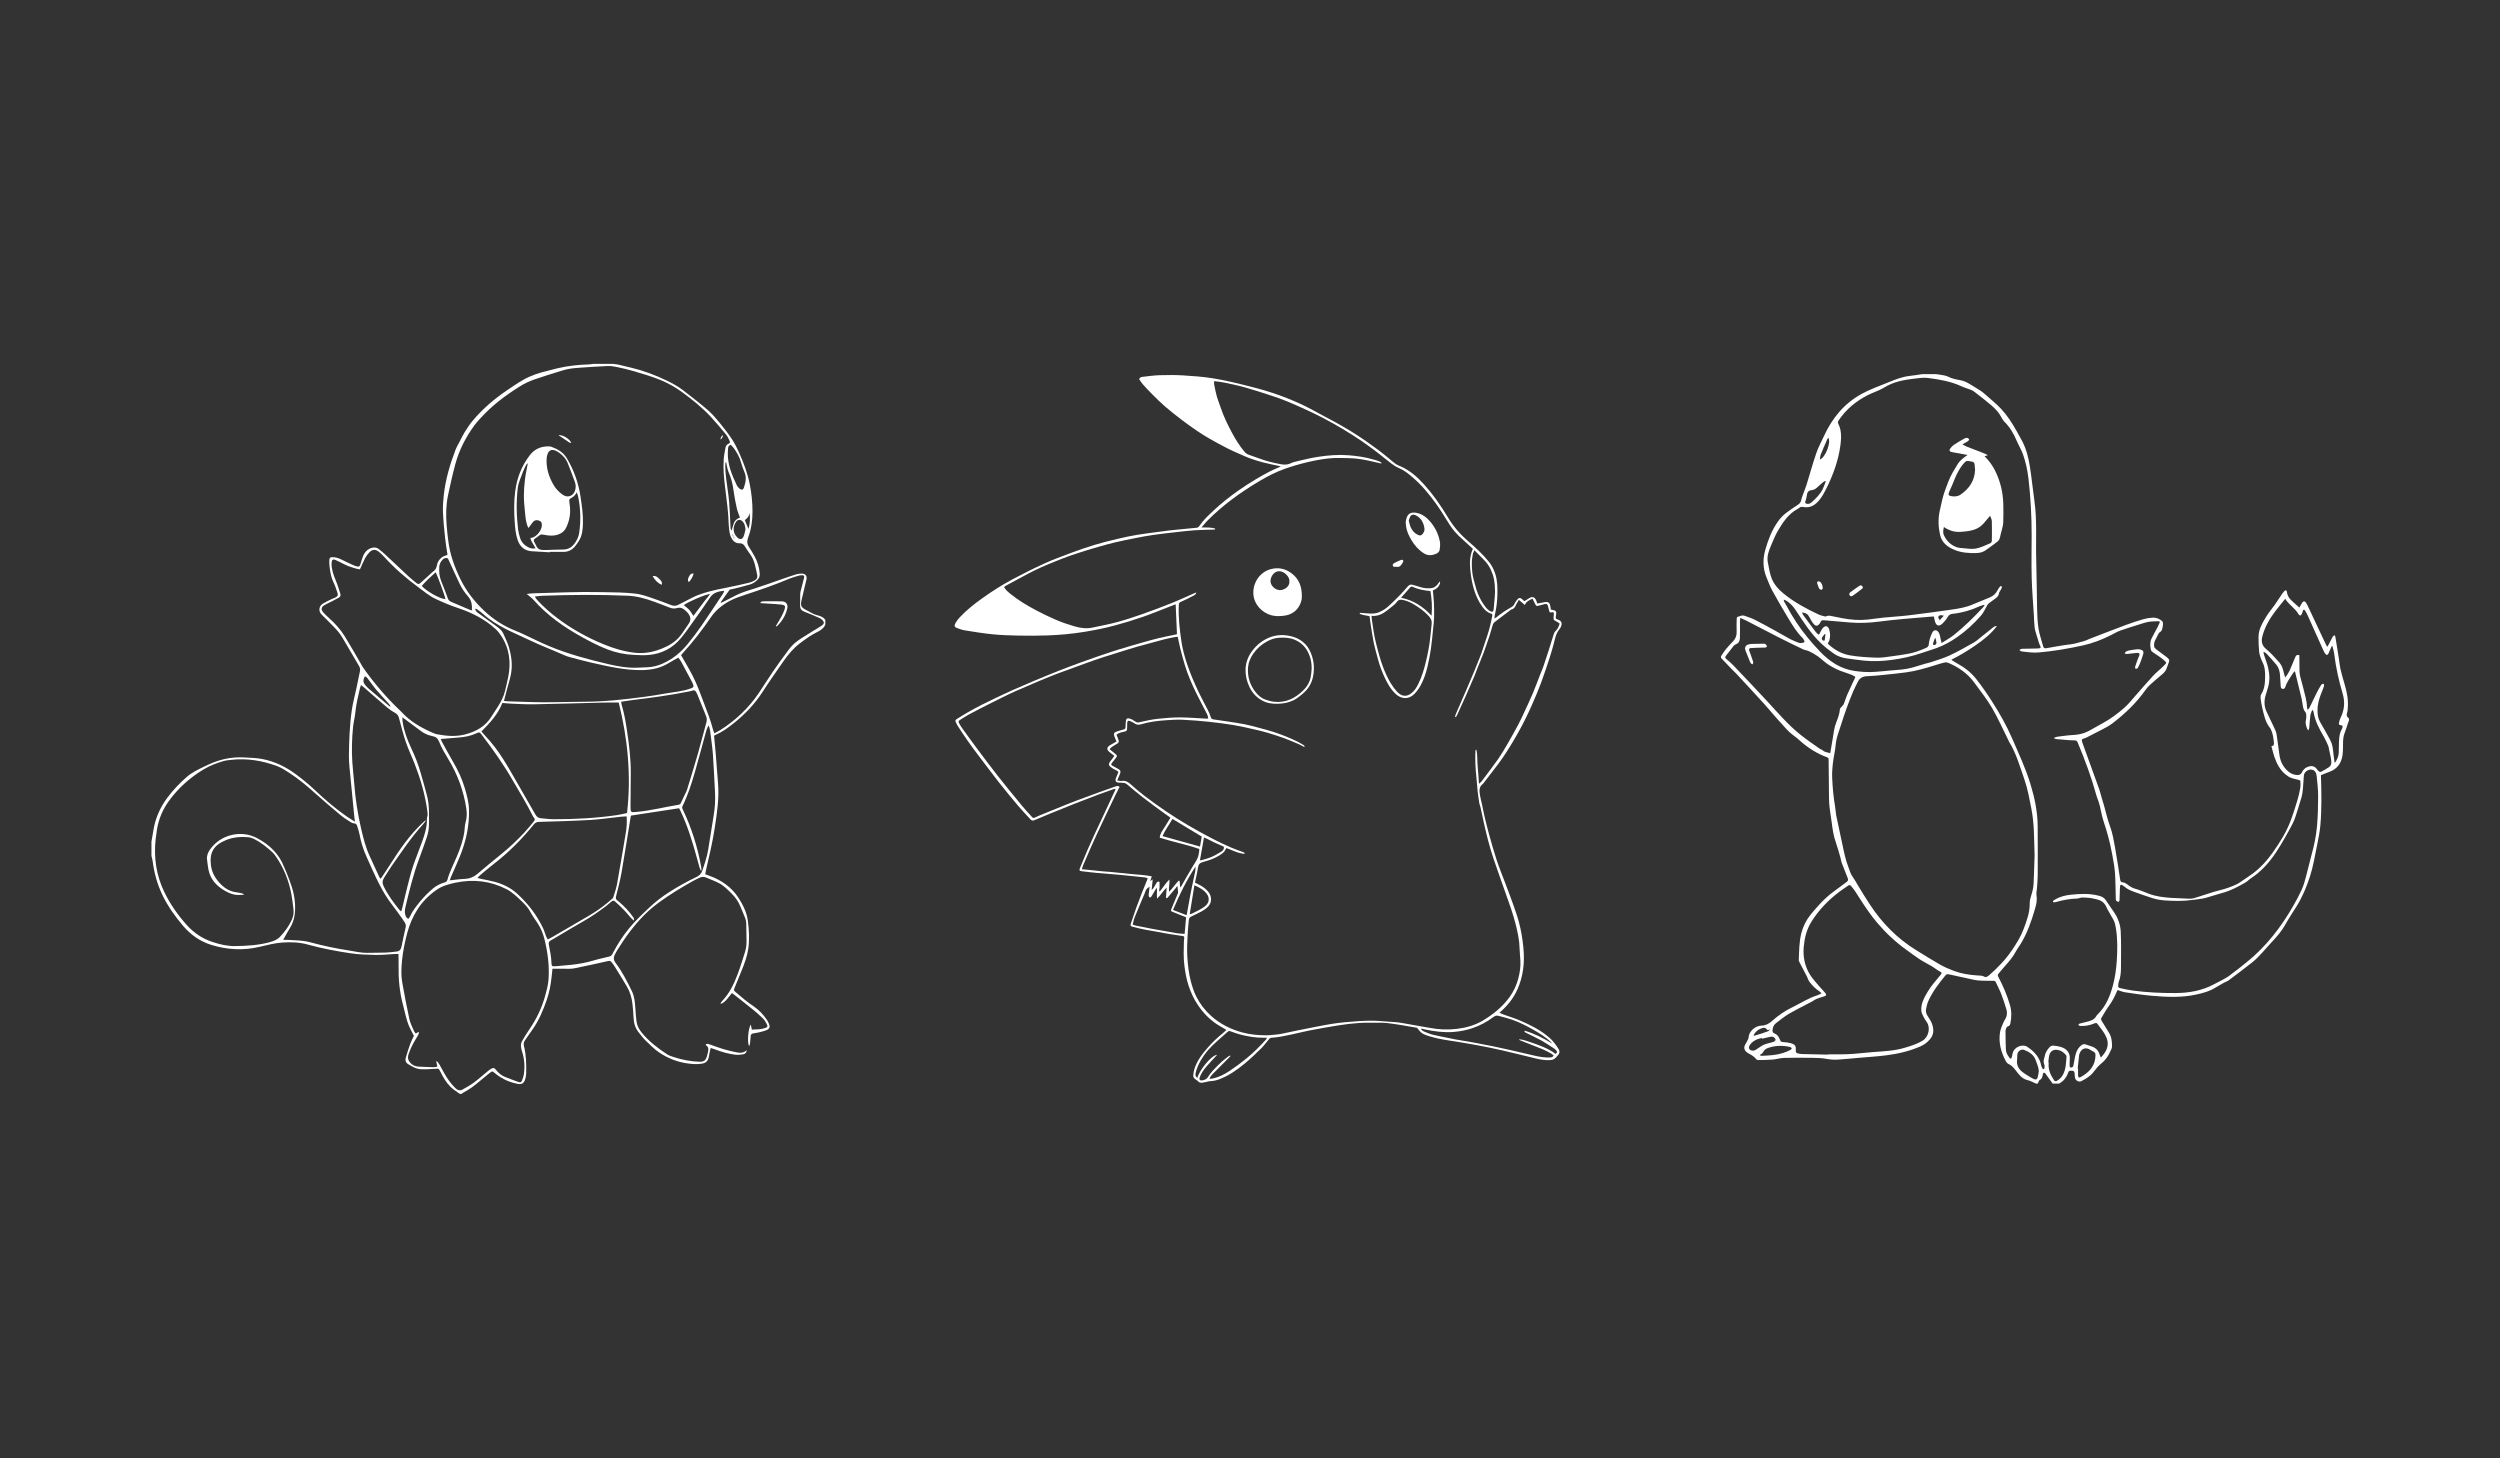 <?xml version="1.0" encoding="utf-8"?>
<!-- Generator: Adobe Illustrator 16.0.0, SVG Export Plug-In . SVG Version: 6.00 Build 0)  -->
<!DOCTYPE svg PUBLIC "-//W3C//DTD SVG 1.1//EN" "http://www.w3.org/Graphics/SVG/1.1/DTD/svg11.dtd">
<svg version="1.1" id="Calque_1" xmlns="http://www.w3.org/2000/svg" xmlns:xlink="http://www.w3.org/1999/xlink" x="0px" y="0px"
	 width="960px" height="560px" viewBox="0 0 960 560" enable-background="new 0 0 960 560" xml:space="preserve">
<rect x="0" y="0" width="960" height="560" fill="#333333" stroke="none"/>
<g>
	<g>
		<path fill-rule="evenodd" clip-rule="evenodd" fill="#FFFFFF" d="M451.955,243.502c-0.17-3.884-0.333-7.637-0.5-11.463
			c-0.739,0.287-1.475,0.574-2.21,0.857c-3.46,1.335-6.887,2.769-10.39,3.979c-3.54,1.223-7.129,2.326-10.746,3.298
			c-3.852,1.037-7.765,1.822-11.71,2.461c-4.74,0.767-9.507,1.206-14.295,1.371c-3.685,0.128-7.378,0.134-11.065,0.062
			c-3.327-0.065-6.664-0.18-9.973-0.508c-3.549-0.352-7.076-0.946-10.602-1.505c-0.994-0.158-1.961-0.526-2.918-0.865
			c-0.977-0.344-1.215-0.863-0.705-1.797c0.447-0.821,1.015-1.603,1.653-2.288c2.645-2.833,5.676-5.221,8.826-7.463
			c3.687-2.625,7.505-5.055,11.49-7.19c3.981-2.132,8.03-4.153,12.138-6.026c3.276-1.494,6.666-2.748,10.042-4.003
			c3.083-1.147,6.192-2.242,9.338-3.199c2.907-0.882,5.867-1.597,8.825-2.3c2.449-0.582,4.915-1.119,7.397-1.532
			c2.967-0.494,5.959-0.835,8.94-1.24c1.283-0.174,2.565-0.361,3.851-0.504c1.6-0.179,3.203-0.323,4.805-0.477
			c1.778-0.172,3.557-0.331,5.333-0.513c0.471-0.048,0.822-0.286,1.101-0.708c1.501-2.278,3.506-4.098,5.477-5.944
			c2.975-2.786,6.167-5.31,9.496-7.651c2.146-1.51,4.376-2.907,6.617-4.275c1.761-1.076,3.578-2.067,5.404-3.028
			c1.113-0.588,2.295-1.047,3.443-1.569c0.213-0.095,0.416-0.21,0.814-0.413c-0.386-0.081-0.571-0.118-0.756-0.158
			c-2.081-0.456-4.178-0.851-6.238-1.387c-1.722-0.447-3.418-1.011-5.093-1.615c-1.312-0.474-2.577-1.076-3.854-1.643
			c-1.467-0.65-2.952-1.27-4.377-2.002c-2.333-1.198-4.647-2.437-6.924-3.736c-1.672-0.954-3.308-1.984-4.9-3.068
			c-2-1.36-3.972-2.767-5.895-4.232c-2.174-1.657-4.332-3.342-6.399-5.126c-1.747-1.509-3.378-3.154-5.017-4.783
			c-1.217-1.21-2.389-2.468-3.528-3.752c-0.55-0.619-0.979-1.347-1.422-1.969c0.279-0.729,0.836-0.835,1.337-0.893
			c2.19-0.247,4.381-0.563,6.579-0.631c2.967-0.093,5.946-0.099,8.908,0.071c3.805,0.217,7.604,0.518,11.385,1.107
			c2.318,0.363,4.61,0.818,6.89,1.334c3.307,0.75,6.599,1.577,9.878,2.442c4.13,1.091,8.195,2.405,12.157,3.999
			c3.276,1.317,6.501,2.766,9.601,4.484c2.969,1.645,5.998,3.182,8.972,4.819c3.931,2.166,7.753,4.511,11.439,7.078
			c3.052,2.123,6.046,4.317,8.882,6.726c0.85,0.723,1.699,1.455,2.609,2.095c0.531,0.374,1.18,0.584,1.783,0.85
			c3.611,1.587,6.486,4.148,9.072,7.034c1.679,1.875,3.266,3.849,4.734,5.893c1.594,2.219,3.062,4.536,4.479,6.873
			c2.078,3.427,4.668,6.385,7.699,8.991c2.85,2.449,5.618,4.991,7.97,7.938c1.077,1.349,1.838,2.878,2.379,4.53
			c0.856,2.614,0.874,5.296,0.82,7.998c-0.054,2.668-0.385,5.296-0.996,7.892c-0.087,0.369-0.098,0.754-0.16,1.263
			c0.286-0.156,0.493-0.239,0.667-0.369c0.898-0.672,1.761-1.396,2.688-2.025c1.04-0.705,2.124-1.347,3.214-1.973
			c0.438-0.252,0.775-0.507,1.007-0.997c0.326-0.689,0.746-1.355,1.233-1.943c0.601-0.725,1.201-0.706,1.887-0.077
			c0.256,0.233,0.505,0.471,0.803,0.751c0.303-0.184,0.568-0.34,0.829-0.503c0.357-0.223,0.706-0.459,1.067-0.675
			c1.54-0.921,2.291-0.119,2.744,1.092c0.107,0.289,0.193,0.586,0.32,0.968c0.765-0.132,1.479-0.255,2.193-0.38
			c0.378-0.066,0.753-0.173,1.133-0.195c0.944-0.054,1.42,0.311,1.631,1.248c0.123,0.543,0.19,1.097,0.287,1.671
			c0.393,0.078,0.766,0.137,1.13,0.228c0.694,0.174,0.96,0.486,0.933,1.175c-0.017,0.451-0.12,0.9-0.181,1.351
			c-0.062,0.46,0.011,0.846,0.551,0.969c0.102,0.023,0.19,0.092,0.29,0.125c1.307,0.42,1.845,1.416,0.994,3.03
			c-0.114,0.216-0.252,0.423-0.408,0.612c-1.488,1.797-1.766,4.051-2.358,6.189c-0.456,1.648-0.927,3.294-1.464,4.917
			c-1.064,3.221-2.106,6.453-3.295,9.627c-1.08,2.887-2.295,5.726-3.537,8.547c-1.723,3.911-3.639,7.73-5.77,11.438
			c-2.202,3.83-4.49,7.607-7.152,11.141c-1.875,2.489-3.793,4.947-5.692,7.42c-0.021,0.027-0.036,0.064-0.063,0.084
			c-1.726,1.201-1.458,2.928-1.171,4.623c0.192,1.135,0.52,2.246,0.762,3.373c0.324,1.504,0.584,3.023,0.943,4.519
			c0.587,2.449,1.185,4.897,1.863,7.322c0.904,3.231,1.804,6.468,2.865,9.649c1.02,3.053,2.246,6.035,3.376,9.051
			c0.935,2.494,1.895,4.979,2.779,7.49c0.825,2.342,1.673,4.685,2.319,7.078c0.875,3.245,1.409,6.563,1.733,9.918
			c0.271,2.813,0.274,5.611-0.124,8.394c-0.379,2.638-1.094,5.188-2.199,7.644c-1.516,3.363-3.758,6.131-6.483,8.554
			c-0.102,0.089-0.198,0.186-0.39,0.365c0.58,0.247,1.072,0.485,1.584,0.67c2.039,0.735,4.131,1.347,6.119,2.2
			c4.059,1.742,8.016,3.688,11.402,6.609c1.508,1.3,2.647,2.892,3.685,4.563c0.433,0.696,0.312,1.514-0.233,2.145
			c-0.386,0.447-0.771,0.902-1.209,1.295c-0.541,0.486-1.219,0.625-1.944,0.678c-1.954,0.14-3.839-0.242-5.713-0.689
			c-4.146-0.987-8.276-2.046-12.429-2.998c-3.136-0.72-6.287-1.378-9.451-1.963c-3.741-0.693-7.496-1.325-11.26-1.892
			c-2.877-0.435-5.719-0.993-8.471-1.937c-0.722-0.247-1.453-0.576-2.052-1.035c-0.582-0.447-0.999-1.108-1.678-1.893
			c-1.935-0.335-4.169-0.739-6.411-1.102c-1.759-0.282-3.521-0.553-5.292-0.746c-1.044-0.115-2.104-0.099-3.157-0.095
			c-2.459,0.006-4.926-0.065-7.376,0.094c-2.582,0.167-5.161,0.48-7.719,0.881c-3.835,0.602-7.656,1.296-11.468,2.024
			c-2.236,0.427-4.434,1.046-6.666,1.492c-2.605,0.521-5.195,1.16-7.868,1.281c-0.242,0.012-0.546,0.146-0.7,0.325
			c-1.072,1.24-2.02,2.601-3.18,3.748c-2.043,2.019-4.128,4.011-6.342,5.834c-2.924,2.409-6.024,4.599-9.604,5.974
			c-1.177,0.451-2.394,0.759-3.673,0.78c-0.407,0.007-0.812,0.152-1.218,0.236c-0.582,0.119-1.159,0.277-1.747,0.351
			c-0.568,0.072-1.17,0.007-1.566-0.443c-0.671-0.763-2.025-1.002-1.932-2.348c0.055-0.793,0.166-1.604,0.4-2.361
			c1-3.222,2.982-5.851,5.177-8.335c1.792-2.03,3.74-3.901,5.864-5.588c0.433-0.343,0.823-0.743,1.303-1.181
			c-1.087-0.637-2.11-1.209-3.106-1.826c-3.215-1.992-5.772-4.651-7.883-7.775c-1.563-2.314-2.705-4.824-3.574-7.461
			c-0.814-2.467-1.253-5.016-1.585-7.588c-0.406-3.151-0.278-6.307-0.193-9.464c0.009-0.348,0.114-0.691,0.125-1.039
			c0.024-0.782-0.022-0.825-0.784-0.94c-1.695-0.257-3.395-0.482-5.084-0.773c-3.069-0.527-6.136-1.068-9.195-1.653
			c-1.578-0.301-3.144-0.675-4.698-1.08c-0.89-0.232-1.004-0.431-0.733-1.272c0.653-2.025,1.343-4.039,2.065-6.041
			c0.688-1.91,1.421-3.807,2.163-5.695c0.688-1.758,1.417-3.5,2.123-5.25c0.037-0.092,0.033-0.199,0.068-0.424
			c-0.354-0.1-0.702-0.252-1.063-0.291c-2.924-0.316-5.847-0.633-8.774-0.904c-3.207-0.296-6.419-0.522-9.626-0.816
			c-1.915-0.176-3.823-0.422-5.733-0.643c-0.953-0.109-1.132-0.349-0.777-1.223c0.963-2.367,1.945-4.727,2.959-7.072
			c0.859-1.988,1.758-3.96,2.666-5.927c1.129-2.446,2.287-4.878,3.429-7.317c1.48-3.162,2.958-6.325,4.433-9.49
			c0.074-0.157,0.102-0.334,0.166-0.553c-0.223,0-0.438-0.053-0.612,0.009c-2.015,0.709-4.033,1.411-6.031,2.161
			c-2.982,1.121-5.958,2.262-8.922,3.429c-3.059,1.206-6.102,2.444-9.146,3.687c-2.168,0.885-4.333,1.774-6.48,2.705
			c-0.636,0.275-1.062,0.109-1.483-0.354c-1.535-1.687-3.133-3.318-4.603-5.059c-2.578-3.055-5.128-6.135-7.598-9.277
			c-2.667-3.391-5.22-6.873-7.84-10.301c-2.771-3.625-5.38-7.361-7.85-11.195c-0.302-0.468-0.502-1.001-0.769-1.494
			c-0.311-0.577-0.037-0.922,0.437-1.21c1.436-0.875,2.849-1.791,4.31-2.622c1.704-0.97,3.434-1.898,5.18-2.791
			c1.899-0.972,3.822-1.899,5.748-2.817c1.992-0.948,3.988-1.889,6.004-2.784c2.657-1.181,5.324-2.34,8.007-3.46
			c3.424-1.431,6.856-2.843,10.306-4.208c2.668-1.056,5.364-2.043,8.059-3.033c2.168-0.796,4.345-1.572,6.531-2.317
			c2.653-0.904,5.308-1.808,7.985-2.639c3.04-0.941,6.1-1.818,9.161-2.692c2.086-0.596,4.175-1.185,6.284-1.689
			c2.176-0.52,4.376-0.932,6.565-1.394C451.739,243.593,451.865,243.534,451.955,243.502z M466.602,202.956
			c-0.01,0.125-0.02,0.249-0.029,0.373c-0.367,0.018-0.733,0.039-1.1,0.051c-2.278,0.079-4.561,0.09-6.833,0.251
			c-2.407,0.17-4.806,0.464-7.205,0.737c-2.782,0.315-5.565,0.619-8.335,1.014c-2.252,0.321-4.493,0.732-6.727,1.168
			c-2.747,0.536-5.49,1.1-8.217,1.729c-1.943,0.449-3.859,1.017-5.784,1.547c-1.248,0.344-2.496,0.695-3.731,1.082
			c-2.539,0.795-5.083,1.573-7.597,2.441c-1.951,0.674-3.868,1.456-5.785,2.226c-1.818,0.728-3.634,1.467-5.421,2.269
			c-1.629,0.73-3.239,1.509-4.819,2.34c-2.974,1.564-5.923,3.178-8.877,4.78c-0.202,0.11-0.363,0.295-0.58,0.477
			c0.609,1.125,1.548,1.869,2.462,2.615c2.998,2.449,6.321,4.413,9.719,6.23c2.499,1.337,5.066,2.563,7.667,3.691
			c2.306,1,4.695,1.799,7.116,2.513c2.332,0.688,4.64,1.011,7.029,0.494c3.109-0.673,6.249-1.239,9.316-2.067
			c3.275-0.885,6.509-1.947,9.711-3.072c3.863-1.357,7.698-2.806,11.502-4.324c2.795-1.115,5.519-2.406,8.276-3.616
			c0.295-0.128,0.601-0.23,1.038-0.396c-0.146,0.768-0.638,0.986-1.032,1.195c-1.482,0.781-2.976,1.548-4.509,2.222
			c-1.104,0.485-1.158,0.49-1.206,1.658c-0.185,4.542,0.331,9.037,0.981,13.512c0.433,2.981,1.219,5.899,2.165,8.762
			c1.287,3.897,2.931,7.652,4.697,11.351c1.04,2.177,2.235,4.281,3.32,6.438c0.438,0.872,0.83,1.779,1.123,2.708
			c0.176,0.558,0.461,0.819,0.995,0.896c1.663,0.242,3.327,0.474,4.988,0.729c2.28,0.352,4.57,0.66,6.833,1.103
			c1.882,0.369,3.738,0.88,5.594,1.375c1.991,0.531,3.99,1.044,5.943,1.693c3.092,1.029,6.125,2.227,9.047,3.68
			c0.814,0.404,1.592,0.888,2.367,1.365c0.143,0.087,0.194,0.32,0.287,0.486c-0.061,0.054-0.121,0.107-0.183,0.162
			c-0.64-0.34-1.261-0.725-1.925-1.008c-1.864-0.799-3.723-1.616-5.626-2.312c-2.167-0.791-4.366-1.505-6.579-2.161
			c-1.771-0.524-3.577-0.945-5.381-1.349c-2.525-0.566-5.047-1.167-7.597-1.583c-3.21-0.523-6.442-0.946-9.677-1.282
			c-3.341-0.346-6.695-0.611-10.05-0.765c-1.99-0.09-3.997,0.051-5.99,0.179c-3.32,0.213-6.617,0.604-9.822,1.575
			c-0.862,0.262-1.716,0.212-2.509-0.349c-0.48-0.34-1.016-0.627-1.563-0.846c-0.876-0.349-1.171-0.157-1.236,0.757
			c-0.045,0.63,0.002,1.265-0.03,1.897c-0.056,1.078-0.198,1.186-1.271,1.411c-0.948,0.2-1.914,0.39-2.812,1.108
			c0.234,0.615,0.466,1.227,0.701,1.838c0.331,0.857,0.241,1.166-0.513,1.675c-0.145,0.099-0.326,0.145-0.462,0.25
			c-0.754,0.589-1.749,0.874-2.358,1.837c0.734,0.6,1.433,1.176,2.139,1.744c0.822,0.661,0.844,0.864,0.167,1.703
			c-0.462,0.573-0.937,1.139-1.375,1.731c-0.479,0.647-0.436,0.835,0.247,1.221c0.609,0.345,1.231,0.663,1.849,0.992
			c1.228,0.653,1.374,1.067,0.829,2.36c-0.293,0.697-0.586,1.396-0.94,2.236c0.667,0.077,1.23,0.26,1.752,0.18
			c1.342-0.209,2.323,0.301,3.294,1.177c1.743,1.572,3.524,3.112,5.393,4.53c2.678,2.034,5.405,4.012,8.192,5.893
			c2.785,1.879,5.626,3.686,8.523,5.386c3.169,1.86,6.402,3.618,9.661,5.317c2.325,1.211,4.722,2.293,7.12,3.359
			c1.371,0.609,2.81,1.066,4.214,1.604c0.327,0.125,0.759,0.15,0.831,0.732c-2.617-0.154-4.823-1.443-7.086-2.224
			c-0.339,0.572-0.545,1.115-0.917,1.497c-0.482,0.496-1.071,0.906-1.66,1.279c-1.942,1.234-4.111,1.982-6.304,2.563
			c-1.257,0.332-1.824,0.854-2.003,2.145c-0.269,1.929-0.751,3.828-1.152,5.783c0.378,0.194,0.678,0.364,0.99,0.507
			c1.487,0.674,2.822,1.559,3.923,2.777c1.655,1.836,1.825,4.65-0.37,6.404c-0.682,0.544-1.408,1.053-2.176,1.465
			c-1.325,0.709-2.705,1.311-4.042,1.998c-0.243,0.126-0.462,0.416-0.56,0.679c-0.132,0.353-0.158,0.751-0.19,1.134
			c-0.154,1.848-0.355,3.696-0.425,5.549c-0.1,2.625-0.258,5.264-0.098,7.879c0.197,3.207,0.53,6.414,1.367,9.55
			c0.535,2.005,1.156,3.981,2.083,5.817c1.413,2.799,3.301,5.273,5.648,7.387c3.456,3.111,7.467,5.146,11.935,6.365
			c3.07,0.837,6.196,1.131,9.358,1.117c0.979-0.003,1.957-0.111,2.934-0.203c0.869-0.081,1.745-0.154,2.6-0.323
			c2.3-0.453,4.588-0.967,6.885-1.438c2.055-0.421,4.114-0.825,6.175-1.222s4.119-0.813,6.189-1.15
			c3.528-0.576,7.089-0.869,10.652-1.1c1.95-0.126,3.908-0.187,5.86-0.158c1.713,0.025,3.422,0.213,5.133,0.329
			c2.023,0.138,4.044,0.226,6.049,0.612c3.399,0.653,6.826,1.168,10.229,1.805c3.475,0.65,6.965,0.819,10.465,0.379
			c3.498-0.44,6.859-1.361,9.93-3.191c3.985-2.374,7.517-5.244,10.264-9.025c1.547-2.131,2.627-4.5,3.307-6.999
			c0.604-2.22,0.957-4.53,0.844-6.861c-0.082-1.678-0.289-3.351-0.328-5.029c-0.066-2.966-0.714-5.837-1.402-8.69
			c-1.037-4.295-2.588-8.434-4.057-12.596c-1.501-4.256-3.029-8.504-4.478-12.777c-1.552-4.578-2.731-9.261-3.776-13.978
			c-0.444-2.014-0.859-4.034-1.307-6.047c-0.099-0.441-0.336-0.856-0.406-1.3c-0.252-1.59-0.496-3.184-0.673-4.783
			c-0.196-1.775-0.28-3.561-0.473-5.336c-0.366-3.371-0.53-6.747-0.378-10.137c0.008-0.139,0.104-0.275,0.159-0.412
			c0.075,0.008,0.149,0.016,0.224,0.023c0.507,2.133,0.258,4.341,0.497,6.502c0.239,2.167,0.326,4.351,0.48,6.527
			c0.571-0.402,0.962-0.842,1.312-1.312c2.033-2.724,4.111-5.416,6.066-8.196c1.244-1.773,2.342-3.654,3.43-5.531
			c1.473-2.541,2.906-5.106,4.293-7.697c0.842-1.572,1.58-3.203,2.332-4.822c1.115-2.409,2.256-4.808,3.285-7.253
			c1.005-2.384,1.88-4.821,2.82-7.231c0.381-0.978,0.83-1.932,1.171-2.924c0.751-2.183,1.466-4.377,2.168-6.576
			c0.606-1.896,1.153-3.813,1.772-5.705c0.172-0.52,0.404-1.101,0.791-1.451c0.83-0.751,1.187-1.704,1.564-2.821
			c-0.459-0.304-0.891-0.659-1.379-0.898c-0.986-0.484-1.002-0.46-0.974-1.55c0.007-0.244,0.032-0.49,0.073-0.73
			c0.188-1.117-0.082-1.354-1.23-1.081c-0.059,0.014-0.133-0.032-0.354-0.094c-0.138-0.479-0.302-1.039-0.454-1.601
			c-0.082-0.301-0.107-0.623-0.223-0.909c-0.27-0.667-0.482-0.781-1.213-0.618c-0.717,0.16-1.42,0.378-2.131,0.567
			c-1.016,0.27-1.09,0.249-1.567-0.65c-0.339-0.638-0.639-1.296-0.993-2.022c-1.197,0.619-2.398,1.03-2.928,2.467
			c-0.791-0.684-1.484-1.283-2.305-1.992c-0.344,0.581-0.631,1.007-0.858,1.462c-0.474,0.949-0.808,2.013-2.063,2.234
			c-2.125,1.604-4.262,3.195-6.368,4.824c-0.312,0.241-0.586,0.628-0.707,1.003c-0.44,1.36-0.765,2.757-1.212,4.114
			c-0.746,2.259-1.515,4.513-2.345,6.743c-0.706,1.9-1.519,3.759-2.27,5.644c-0.44,1.105-0.815,2.237-1.28,3.332
			c-1.063,2.508-2.147,5.007-3.254,7.497c-1.137,2.555-2.306,5.093-3.475,7.632c-0.098,0.21-0.308,0.37-0.466,0.553
			c-0.076-0.044-0.152-0.088-0.229-0.131c0.117-0.387,0.199-0.789,0.358-1.157c1.359-3.146,2.742-6.281,4.099-9.429
			c1.052-2.441,2.081-4.893,3.108-7.344c0.433-1.032,0.835-2.078,1.25-3.118c0.453-1.137,0.946-2.261,1.346-3.417
			c0.779-2.245,1.5-4.51,2.254-6.765c0.824-2.458,1.415-4.974,1.889-7.521c0.087-0.469-0.005-0.75-0.469-0.882
			c-1.472-0.417-2.473-1.459-3.328-2.627c-1.46-1.997-2.482-4.224-3.2-6.588c-0.726-2.388-1.157-4.827-1.403-7.313
			c-0.277-2.818-0.293-5.583,0.964-8.339c-1.413-1.294-2.821-2.607-4.255-3.892c-1.86-1.669-3.525-3.489-4.844-5.636
			c-1.594-2.594-3.195-5.194-4.965-7.669c-2.655-3.715-5.564-7.237-9.042-10.231c-1.671-1.439-3.39-2.813-5.471-3.681
			c-0.988-0.412-1.915-1.029-2.776-1.677c-1.791-1.349-3.496-2.813-5.281-4.171c-1.981-1.506-3.973-3.006-6.033-4.401
			c-2.408-1.63-4.864-3.195-7.357-4.692c-2.34-1.405-4.734-2.729-7.147-4.007c-2.104-1.113-4.249-2.153-6.411-3.154
			c-2.535-1.173-5.086-2.319-7.67-3.38c-2.003-0.823-4.049-1.552-6.107-2.227c-3.423-1.122-6.849-2.244-10.314-3.217
			c-2.619-0.736-5.297-1.271-7.961-1.832c-1.183-0.249-2.397-0.344-3.729-0.529c0,0.508-0.063,0.899,0.011,1.263
			c0.313,1.542,0.6,3.095,1.026,4.608c0.406,1.441,0.995,2.829,1.467,4.252c1.13,3.399,2.697,6.602,4.384,9.747
			c1.376,2.567,2.903,5.04,4.801,7.271c0.453,0.532,0.966,0.901,1.607,1.126c1.351,0.476,2.711,0.928,4.052,1.433
			c2.596,0.977,5.278,1.631,7.993,2.157c1.344,0.261,2.667,0.354,3.998-0.288c0.934-0.451,1.99-0.667,3.009-0.917
			c2.516-0.616,5.034-1.196,7.604-1.587c3.895-0.593,7.785-0.918,11.723-0.595c3.146,0.258,6.261,0.675,9.297,1.578
			c0.436,0.129,0.889,0.207,1.314,0.361c0.694,0.254,1.447,0.416,2.137,1.08c-0.301,0.053-0.43,0.113-0.54,0.089
			c-0.749-0.16-1.495-0.333-2.24-0.512c-3.309-0.796-6.64-1.464-10.057-1.506c-2.449-0.03-4.917-0.153-7.343,0.094
			c-2.812,0.286-5.615,0.807-8.368,1.456c-2.89,0.68-5.755,1.518-8.559,2.496c-3.575,1.247-6.937,3-10.187,4.938
			c-3.524,2.102-6.948,4.354-10.234,6.822c-3.403,2.557-6.622,5.314-9.605,8.344c-0.721,0.733-1.344,1.563-2.119,2.473
			C463.292,202.532,464.978,202.487,466.602,202.956z M429.933,302.154c-0.523,1.021-1.036,1.973-1.505,2.945
			c-1.28,2.646-2.546,5.299-3.808,7.953c-1.08,2.271-2.157,4.547-3.217,6.828c-0.828,1.779-1.644,3.564-2.437,5.361
			c-1.044,2.364-2.067,4.739-3.081,7.116c-0.186,0.435-0.286,0.905-0.454,1.449c0.503,0.033,0.881,0.046,1.257,0.085
			c2.262,0.232,4.522,0.48,6.786,0.703c0.976,0.097,1.958,0.121,2.933,0.217c2.647,0.261,5.292,0.553,7.938,0.812
			c1.672,0.163,3.35,0.264,5.021,0.438c0.924,0.095,1.839,0.283,2.923,0.456c-0.227,0.692-0.408,1.247-0.6,1.836
			c0.276-0.197,0.51-0.364,0.959-0.687c-0.158,1.527-0.292,2.82-0.425,4.113c0.407-0.318,0.681-0.709,0.927-1.117
			c0.326-0.539,0.616-1.101,0.949-1.635c0.261-0.418,0.605-0.685,1.173-0.354c0,0.613-0.051,1.244,0.015,1.863
			c0.062,0.588-0.408,1.189,0.025,1.82c1.298-1.465,2.199-3.174,3.718-4.611c0.205,1.654-0.349,3.086-0.092,4.652
			c1.506-1.322,2.369-3.055,3.832-4.317c0.634,0.853,0.006,1.854,0.562,2.683c0.156-0.258,0.267-0.433,0.37-0.612
			c1.431-2.489,2.806-5.013,4.311-7.456c1.028-1.67,2.21-3.24,2.371-5.287c0.008-0.104,0.066-0.203,0.075-0.306
			c0.028-0.341,0.044-0.684,0.068-1.081c-4.996-1.773-10.16-2.723-15.191-4.348c0.098-1.57,1.05-2.684,1.789-3.889
			c0.762-1.245,1.528-2.488,2.334-3.803c-0.771-0.541-1.461-1.008-2.132-1.5c-2.794-2.056-5.616-4.074-8.362-6.191
			c-2.081-1.604-4.063-3.338-6.091-5.014c-0.499-0.411-1.043-0.688-1.719-0.676c-0.526,0.011-1.053-0.025-1.578-0.065
			c-1.023-0.076-1.363-0.536-1.14-1.528c0.03-0.135,0.104-0.26,0.157-0.39c0.289-0.706,0.577-1.412,0.87-2.131
			c-0.401-0.556-1.012-0.751-1.556-1.054c-0.488-0.271-0.989-0.539-1.418-0.889c-0.777-0.635-0.84-1.172-0.277-2.006
			c0.332-0.493,0.733-0.939,1.089-1.418c0.2-0.268,0.373-0.558,0.585-0.881c-0.305-0.234-0.525-0.398-0.742-0.568
			c-0.441-0.346-0.917-0.658-1.313-1.049c-0.874-0.864-0.826-1.547,0.142-2.268c0.39-0.29,0.832-0.512,1.253-0.756
			c0.477-0.277,0.958-0.547,1.505-0.857c-0.264-0.627-0.525-1.189-0.74-1.77c-0.475-1.281-0.289-1.693,1-2.132
			c0.827-0.282,1.676-0.503,2.517-0.745c0.461-0.132,0.706-0.395,0.693-0.909c-0.013-0.525,0.03-1.052,0.065-1.577
			c0.115-1.731,0.308-2.18,2.3-1.387c0.288,0.115,0.534,0.331,0.803,0.494c0.361,0.217,0.712,0.457,1.094,0.629
			c0.202,0.091,0.473,0.125,0.689,0.077c2.491-0.562,4.97-1.128,7.524-1.407c2.897-0.315,5.798-0.546,8.7-0.525
			c3.324,0.025,6.647,0.318,9.972,0.488c0.187,0.009,0.378-0.057,0.593-0.091c-0.046-1.202-0.684-2.11-1.165-3.066
			c-1.197-2.376-2.486-4.708-3.638-7.105c-1.592-3.313-3.051-6.688-4.129-10.208c-0.625-2.038-1.18-4.099-1.705-6.165
			c-0.395-1.553-0.69-3.13-1.046-4.772c-0.23,0-0.507-0.044-0.764,0.007c-1.474,0.294-2.958,0.553-4.41,0.933
			c-3.621,0.947-7.23,1.943-10.836,2.944c-1.382,0.384-2.747,0.83-4.116,1.255c-2.706,0.841-5.417,1.664-8.111,2.541
			c-2.23,0.726-4.447,1.496-6.654,2.289c-3.69,1.325-7.377,2.657-11.046,4.038c-2.325,0.875-4.625,1.818-6.917,2.778
			c-3.038,1.271-6.066,2.565-9.078,3.897c-1.891,0.836-3.754,1.736-5.61,2.649c-2.829,1.392-5.646,2.807-8.456,4.237
			c-1.528,0.778-3.044,1.582-4.54,2.422c-1.039,0.584-2.042,1.234-3.042,1.882c-0.667,0.433-0.766,0.445-0.325,1.373
			c0.3,0.63,0.697,1.22,1.105,1.789c1.739,2.418,3.474,4.842,5.258,7.227c2.772,3.709,5.532,7.426,8.392,11.066
			c3.055,3.888,6.202,7.703,9.345,11.521c1.18,1.435,2.448,2.798,3.704,4.167c0.586,0.639,0.67,0.621,1.459,0.266
			c0.512-0.23,1.012-0.488,1.531-0.702c2.235-0.917,4.473-1.829,6.713-2.731c2.498-1.006,4.988-2.031,7.503-2.99
			c2.841-1.085,5.704-2.116,8.563-3.152c2.137-0.775,4.283-1.523,6.427-2.28C428.853,301.822,429.353,301.635,429.933,302.154z
			 M545.84,394.986c-0.043,0.08-0.088,0.16-0.131,0.24c0.337,0.284,0.633,0.668,1.021,0.831c1.126,0.474,2.263,0.96,3.442,1.256
			c1.998,0.501,4.031,0.861,6.051,1.28c0.82,0.171,1.639,0.363,2.464,0.508c2.448,0.428,4.903,0.812,7.347,1.256
			c2.479,0.452,4.953,0.938,7.422,1.445c2.396,0.495,4.788,1.021,7.175,1.565c3.099,0.707,6.183,1.476,9.288,2.154
			c1.744,0.382,3.521,0.597,5.318,0.556c0.549-0.014,1.017-0.133,1.375-0.729c-0.314-0.266-0.57-0.563-0.894-0.739
			c-1.074-0.583-2.14-1.201-3.267-1.664c-2.689-1.105-5.412-2.127-8.12-3.189c-0.335-0.131-0.655-0.301-0.981-0.453
			c0.029-0.069,0.059-0.14,0.088-0.21c1.425,0.105,2.766,0.603,4.1,1.057c3.441,1.172,6.891,2.342,9.832,4.567
			c0.658-0.678,0.682-0.827,0.178-1.403c-0.207-0.234-0.439-0.464-0.701-0.634c-1.617-1.044-3.201-2.149-4.882-3.079
			c-2.019-1.117-4.126-2.076-6.19-3.11c-0.246-0.123-0.504-0.273-0.297-0.707c3.725,1.087,7.129,2.848,10.426,4.872
			c-0.091-0.22-0.214-0.383-0.362-0.52c-1.941-1.8-4.153-3.224-6.435-4.537c-2.762-1.592-5.604-3.037-8.621-4.082
			c-1.68-0.582-3.418-1.002-5.142-1.45c-0.661-0.172-1.234-0.004-1.837,0.45c-2.499,1.887-5.234,3.344-8.219,4.343
			c-2.345,0.783-4.755,1.231-7.194,1.414c-3.726,0.281-7.407-0.199-11.049-0.994C546.641,395.192,546.241,395.085,545.84,394.986z
			 M464.49,414.173c0.144,0.051,0.238,0.114,0.328,0.108c0.208-0.012,0.415-0.054,0.62-0.091c2.463-0.454,4.658-1.581,6.703-2.935
			c2.247-1.488,4.412-3.115,6.502-4.816c2.697-2.195,5.146-4.67,7.5-7.23c0.141-0.154,0.193-0.386,0.358-0.728
			c-0.615,0-1.063-0.006-1.513,0c-2.893,0.04-5.715-0.473-8.504-1.154c-1.356-0.332-2.67-0.847-3.991-1.313
			c-0.413-0.146-0.711-0.131-1.047,0.174c-2.026,1.839-4.136,3.589-6.086,5.503c-2.267,2.224-4.095,4.801-5.386,7.719
			c-0.38,0.858-0.65,1.778-0.86,2.694c-0.141,0.616-0.082,1.274,0.613,1.816c0.695-1.973,1.796-3.582,3.01-5.13
			c1.612-2.054,3.521-3.69,4.641-3.742c-0.313,0.343-0.534,0.585-0.755,0.827c-1.137,1.241-2.315,2.449-3.401,3.734
			c-1.063,1.258-2.033,2.595-2.566,4.189c-0.226,0.675,0.083,1.176,0.767,1.096c0.989-0.116,1.874-0.398,2.466-1.366
			c0.562-0.919,1.261-1.772,1.992-2.568c1.042-1.135,2.135-2.229,3.27-3.271c0.849-0.778,1.793-1.456,2.708-2.162
			c0.136-0.105,0.342-0.122,0.516-0.18c0.042,0.057,0.084,0.112,0.127,0.168c-0.249,0.271-0.489,0.552-0.749,0.812
			c-2.032,2.038-4.071,4.07-6.103,6.108C465.156,412.929,464.727,413.47,464.49,414.173z M454.897,358.602
			c0.201-2.257,0.383-4.297,0.568-6.365c-1.716-0.691-3.327-1.358-4.953-1.986c-0.935-0.36-1.022-0.434-0.652-1.348
			c0.774-1.91,1.585-3.805,2.378-5.707c0.066-0.159,0.153-0.333,0.143-0.494c-0.049-0.752-0.128-1.5-0.196-2.25
			c-0.071-0.041-0.142-0.08-0.212-0.121c-0.158,0.219-0.303,0.447-0.476,0.654c-0.991,1.181-1.988,2.355-2.981,3.535
			c-0.205,0.242-0.394,0.51-0.782,0.228c0.084-1.296,0.168-2.591,0.253-3.886c-1.372,1.227-2.22,2.832-3.658,4.215
			c-0.271-1.487,0.159-2.768-0.174-4.203c-0.396,0.65-0.689,1.121-0.972,1.6c-0.339,0.57-0.667,1.148-1.003,1.721
			c-0.173,0.296-0.437,0.545-0.764,0.355c-0.185-0.108-0.313-0.434-0.336-0.674c-0.034-0.342,0.047-0.695,0.089-1.045
			c0.09-0.747,0.187-1.494,0.292-2.326c-0.772,0.469-1.386,0.92-1.622,1.779c-0.175,0.635-0.485,1.232-0.741,1.844
			c-1.144,2.74-2.316,5.469-3.418,8.225c-0.331,0.826-0.469,1.729-0.718,2.686c0.412,0.146,0.724,0.299,1.053,0.365
			c2.154,0.439,4.308,0.883,6.468,1.281c3.129,0.58,6.261,1.146,9.399,1.67C452.832,358.514,453.812,358.518,454.897,358.602z
			 M566.166,211.297c-0.277,0.673-0.548,1.098-0.621,1.555c-0.18,1.138-0.391,2.292-0.37,3.437c0.036,1.991,0.116,3.992,0.634,5.938
			c0.171,0.644,0.361,1.284,0.514,1.931c0.728,3.106,1.941,5.994,3.848,8.567c0.563,0.76,1.152,1.49,2.027,1.953
			c0.805,0.425,1.113,0.34,1.346-0.525c0.035-0.133,0.03-0.278,0.043-0.417c0.084-0.942,0.178-1.882,0.25-2.824
			c0.1-1.29,0.273-2.582,0.25-3.869c-0.029-1.536-0.121-3.09-0.399-4.596c-0.231-1.257-0.663-2.508-1.201-3.671
			c-0.663-1.431-1.587-2.725-2.712-3.854C568.639,213.782,567.506,212.643,566.166,211.297z M461.474,321.252
			c-3.746-2.261-7.469-4.508-11.258-6.796c-1.233,2.246-2.802,4.221-3.814,6.612c4.839,1.346,9.593,2.666,14.403,4.003
			C461.039,323.732,461.255,322.5,461.474,321.252z M455.669,351.438c0.308-1.694,0.583-3.229,0.865-4.765
			c0.283-1.545,0.558-3.094,0.863-4.635c0.312-1.577,0.676-3.144,0.982-4.722c0.291-1.496,0.772-2.964,0.707-4.536
			c-3.454,5.208-6.171,10.771-8.645,16.64C452.221,350.107,453.867,350.743,455.669,351.438z M458.648,339.955
			c-0.608,3.768-1.191,7.374-1.794,11.109c0.393-0.107,0.67-0.137,0.901-0.256c1.672-0.864,3.408-1.602,4.921-2.766
			c1.628-1.252,1.957-3.152,0.729-4.797C462.233,341.675,460.597,340.783,458.648,339.955z M469.962,325.139
			c-1.242-0.553-2.521-1.107-3.788-1.689c-1.276-0.587-2.469-1.359-3.847-1.846c-0.528,2.996-1.029,5.833-1.543,8.744
			c0.304-0.025,0.517-0.006,0.706-0.065c1.301-0.408,2.639-0.736,3.882-1.279c1.276-0.558,2.478-1.298,3.673-2.022
			C469.657,326.609,470.091,326.051,469.962,325.139z"/>
		<path fill-rule="evenodd" clip-rule="evenodd" fill="#FFFFFF" d="M499.914,228.846c0.07,1.417-0.389,2.979-1.34,4.379
			c-1.256,1.85-3.107,2.852-5.244,3.172c-1.748,0.262-3.547,0.331-5.296-0.18c-3.36-0.983-6.399-3.972-6.719-7.882
			c-0.379-4.647,2.593-8.695,6.62-9.773c2.989-0.8,5.803-0.218,8.293,1.792C498.871,222.484,499.9,225.276,499.914,228.846z
			 M495.121,223.32c0.266-1.705-1.933-3.986-3.941-3.973c-1.99,0.013-3.197,2.065-3.309,3.567c-0.125,1.676,1.475,3.572,3.537,3.689
			C492.986,226.693,495.271,225.337,495.121,223.32z"/>
		<path fill-rule="evenodd" clip-rule="evenodd" fill="#FFFFFF" d="M522.197,235.328c0.902,0.064,1.807,0.117,2.71,0.192
			c1.583,0.133,3.19,0.211,4.663-0.439c1.111-0.49,2.221-1.106,3.137-1.893c1.674-1.437,3.232-3.014,4.783-4.586
			c1.083-1.097,2.09-2.271,3.105-3.434c0.545-0.623,1.139-0.854,1.958-0.575c0.926,0.316,1.894,0.509,2.819,0.826
			c1.357,0.465,2.752,0.557,4.153,0.436c0.933-0.08,1.731-0.548,2.345-1.273c0.313-0.37,0.587-0.774,0.998-1.322
			c0.064,0.332,0.18,0.551,0.127,0.715c-0.328,1-0.927,1.801-1.872,2.309c-0.304,0.163-0.616,0.308-0.901,0.451
			c0.146,1.634,0.342,3.196,0.41,4.764c0.082,1.892,0.111,3.789,0.058,5.681c-0.042,1.467-0.228,2.931-0.38,4.393
			c-0.268,2.576-0.492,5.157-0.861,7.719c-0.314,2.176-0.744,4.342-1.239,6.485c-0.601,2.596-1.425,5.139-2.724,7.475
			c-0.641,1.151-1.426,2.271-2.346,3.208c-2.293,2.335-5.198,1.996-7.372-0.129c-1.578-1.543-2.689-3.403-3.659-5.355
			c-1.248-2.515-2.255-5.125-2.973-7.841c-0.554-2.099-1.184-4.183-1.621-6.306c-0.5-2.431-0.833-4.897-1.222-7.351
			c-0.151-0.958-0.261-1.925-0.384-2.85c-1.338-0.341-2.641-0.366-3.78-0.945C522.152,235.563,522.174,235.446,522.197,235.328z
			 M526.684,236.48c0.035,0.556,0.035,0.938,0.088,1.312c0.199,1.385,0.424,2.766,0.623,4.151c0.488,3.405,1.4,6.713,2.326,10.014
			c0.681,2.428,1.523,4.804,2.587,7.099c1.083,2.334,2.339,4.571,4.077,6.47c1.396,1.527,3.071,2.225,4.957,1.113
			c0.211-0.125,0.407-0.272,0.604-0.419c1.248-0.93,2.004-2.245,2.679-3.589c0.736-1.465,1.329-2.99,1.826-4.567
			c0.938-2.974,1.597-6.008,2.167-9.065c0.256-1.372,0.43-2.76,0.592-4.147c0.207-1.773,0.333-3.555,0.553-5.326
			c0.148-1.195-0.336-2.078-1.102-2.928c-1.689-1.876-3.727-3.294-5.864-4.582c-1.231-0.741-2.558-1.291-3.969-1.61
			c-0.935-0.212-1.771-0.208-2.415,0.712c-0.375,0.535-0.884,0.998-1.398,1.412c-1.227,0.985-2.433,2.016-3.76,2.85
			C529.945,236.202,528.461,236.669,526.684,236.48z M538,229.529c4.804,0.981,8.537,3.438,11.713,6.926
			c0.291-3.232,0.113-6.37-0.436-9.489c-2.37-0.212-4.563-0.613-6.635-1.523c-0.096-0.042-0.191-0.089-0.29-0.125
			c-0.333-0.119-0.584-0.044-0.831,0.24C540.4,226.847,539.255,228.118,538,229.529z"/>
		<path fill-rule="evenodd" clip-rule="evenodd" fill="#FFFFFF" d="M539.783,200.483c0.072-0.368,0.143-0.958,0.307-1.52
			c0.511-1.748,1.847-2.436,3.924-2.01c2.189,0.449,3.876,1.765,5.273,3.436c1.878,2.244,3.133,4.822,3.643,7.704
			c0.166,0.938,0.045,1.95-0.084,2.909c-0.102,0.759-0.613,1.338-1.343,1.645c-1.591,0.667-3.167,0.822-4.716-0.155
			c-2.063-1.303-3.619-3.089-4.841-5.164c-0.942-1.602-1.745-3.28-2.015-5.151C539.862,201.692,539.845,201.202,539.783,200.483z
			 M540.955,199.945c0.264,0.889,0.426,1.794,0.796,2.605c0.56,1.229,1.422,2.244,2.694,2.826c0.886,0.405,1.352,0.321,1.92-0.445
			c0.417-0.564,0.729-1.211,0.632-1.947c-0.288-2.201-1.231-4.006-3.261-5.079c-0.878-0.465-1.816-0.35-2.257,0.54
			C541.256,198.896,541.141,199.403,540.955,199.945z"/>
		<path fill-rule="evenodd" clip-rule="evenodd" fill="#FFFFFF" d="M490.641,270.25c-1.913,0.042-3.792-0.154-5.523-1.015
			c-2.395-1.188-4.151-2.98-5.324-5.433c-1.022-2.138-1.565-4.363-1.509-6.682c0.059-2.404,0.799-4.65,2.197-6.67
			c1.154-1.667,2.524-3.081,4.211-4.198c3.154-2.089,6.58-2.841,10.309-2.104c1.523,0.301,2.99,0.782,4.297,1.626
			c1.399,0.904,2.586,2.081,3.376,3.541c1.819,3.357,2.282,6.958,1.496,10.681c-0.577,2.734-2.089,4.937-4.256,6.684
			c-1.061,0.855-2.101,1.72-3.37,2.302C494.655,269.848,492.689,270.208,490.641,270.25z M503.674,256.833
			c0.034-1.922-0.266-3.77-1-5.542c-1.082-2.608-2.859-4.509-5.501-5.62c-1.976-0.831-4.02-0.895-6.089-0.769
			c-1.629,0.099-3.135,0.646-4.569,1.421c-2.104,1.138-3.845,2.691-5.214,4.635c-1.101,1.563-1.883,3.307-2.046,5.222
			c-0.305,3.608,0.684,6.878,2.968,9.697c0.975,1.202,2.154,2.233,3.646,2.755c1.049,0.366,2.138,0.701,3.234,0.833
			c2.223,0.265,4.387-0.024,6.473-0.933c1.705-0.743,3.148-1.838,4.495-3.066c1.61-1.468,2.793-3.247,3.233-5.414
			C503.52,258.999,503.557,257.908,503.674,256.833z"/>
		<path fill-rule="evenodd" clip-rule="evenodd" fill="#FFFFFF" d="M536.387,217.667c-0.738-0.044-1.402,0.163-1.563-0.529
			c-0.135-0.585,0.453-0.84,0.861-1.062c0.764-0.413,1.563-0.77,2.373-1.084c0.203-0.08,0.615,0.012,0.732,0.172
			c0.114,0.158,0.056,0.546-0.063,0.753C538.157,216.904,537.56,217.893,536.387,217.667z"/>
	</g>
	<g>
		<path fill-rule="evenodd" clip-rule="evenodd" fill="#FFFFFF" d="M902.012,276.628c-0.127,0.338-0.265,0.673-0.38,1.016
			c-0.436,1.294-0.815,2.609-1.31,3.88c-0.436,1.119-0.552,2.265-0.587,3.44c-0.052,1.714,0.039,3.451-0.224,5.133
			c-0.467,2.98-2.021,5.218-4.998,6.279c-1.16,0.412-2.289,0.908-3.269,1.301c0.065,3.292,0.205,6.479,0.173,9.664
			c-0.032,3.211-0.107,6.432-0.401,9.626c-0.238,2.585-0.757,5.152-1.278,7.701c-0.805,3.929-1.446,7.923-2.662,11.729
			c-1.301,4.071-2.953,8.063-5.255,11.726c-1.454,2.314-2.975,4.595-4.301,6.982c-1.379,2.482-3.218,4.577-5.133,6.614
			c-2.526,2.688-4.784,5.647-7.694,7.953c-2.924,2.316-5.913,4.553-8.902,6.787c-0.528,0.395-1.207,0.581-1.793,0.907
			c-1.212,0.673-2.424,1.348-3.605,2.07c-2.072,1.266-4.367,1.859-6.701,2.396c-5.826,1.342-11.703,1.04-17.57,0.532
			c-3.41-0.295-6.802-0.838-10.19-1.343c-0.919-0.137-1.799-0.541-2.78-0.849c-0.059,0.119-0.193,0.36-0.301,0.613
			c-0.818,1.919-1.771,3.751-3.006,5.455c-1.092,1.505-2.013,3.136-2.964,4.739c-0.124,0.209-0.077,0.638,0.058,0.865
			c0.964,1.616,1.999,3.189,2.956,4.81c0.984,1.665,1.178,3.526,1.097,5.409c-0.021,0.491-0.327,0.977-0.531,1.451
			c-0.806,1.877-1.883,3.516-3.523,4.83c-1.138,0.911-2.111,2.076-2.983,3.256c-1.216,1.642-2.915,2.582-4.625,3.512
			c-1.083,0.59-2.396-0.186-2.571-1.416c-0.077-0.536-0.075-1.082-0.131-1.622c-0.057-0.538-0.318-0.893-0.91-0.905
			c-0.602-0.014-1.256-0.158-1.517,0.638c-0.414,1.262-1.106,2.363-2.053,3.28c-0.421,0.407-0.968,0.684-1.458,1.02
			c-0.825,0-1.65,0-2.477,0c-0.938-1.313-1.867-2.633-2.826-3.932c-0.12-0.162-0.401-0.294-0.596-0.279
			c-0.119,0.01-0.239,0.314-0.315,0.504c-0.071,0.178-0.1,0.376-0.122,0.568c-0.092,0.772-0.396,1.383-1.12,1.781
			c-0.221,0.122-0.315,0.482-0.456,0.739c-0.109,0.201-0.2,0.412-0.3,0.618c-0.218,0-0.435,0-0.651,0
			c-1.072-0.456-2.106-1.077-3.224-1.333c-2.237-0.511-3.39-2.21-4.639-3.839c-0.747-0.973-1.522-1.87-2.7-2.375
			c-0.402-0.173-0.776-0.593-0.99-0.992c-1.896-3.545-2.935-7.294-2.242-11.331c0.208-1.213,0.767-2.376,1.244-3.529
			c0.352-0.851,0.974-1.609,1.215-2.48c0.209-0.758,0.236-1.668,0.021-2.42c-0.599-2.101-1.299-4.179-2.084-6.218
			c-0.584-1.514-1.377-2.946-2.045-4.429c-0.18-0.401-0.422-0.528-0.844-0.532c-1.977-0.022-3.961,0.021-5.927-0.146
			c-1.433-0.122-2.842-0.533-4.261-0.821c-0.613-0.124-1.225-0.261-1.836-0.395c-1.662-0.363-3.326-0.723-4.987-1.094
			c-0.528-0.119-1.015-0.191-1.422,0.303c-2.585,3.139-5.065,6.351-6.714,10.104c-0.38,0.862-0.557,1.821-0.771,2.749
			c-0.23,1.003,0.027,1.923,0.568,2.792c0.584,0.938,1.266,1.852,1.645,2.873c0.793,2.146,0.872,4.249-0.793,6.152
			c-0.994,1.137-2.109,2.008-3.498,2.619c-4.272,1.881-8.766,2.917-13.361,3.494c-3.422,0.43-6.872,0.633-10.311,0.936
			c-2.68,0.235-5.358,0.514-8.043,0.685c-1.508,0.096-3.004-0.005-4.521-0.286c-1.779-0.33-3.627-0.365-5.447-0.392
			c-3.625-0.051-7.254-0.07-10.877,0.028c-1.418,0.038-2.818,0.52-4.24,0.637c-1.902,0.156-3.817,0.167-5.727,0.204
			c-0.211,0.004-0.483-0.179-0.629-0.356c-0.73-0.894-1.635-1.534-2.668-2.035c-0.46-0.223-0.897-0.535-1.268-0.887
			c-0.714-0.68-0.846-1.624-0.396-2.506c0.255-0.502,0.583-0.968,0.83-1.474c0.235-0.483,0.559-0.991,0.582-1.5
			c0.11-2.462,2.797-4.44,4.849-4.472c1.62-0.025,2.943-0.708,4.096-1.751c2.368-2.144,4.997-3.931,7.852-5.313
			c3.192-1.546,6.174-3.542,9.606-4.593c0.524-0.161,1-0.478,1.623-0.782c-0.336-0.293-0.537-0.514-0.779-0.673
			c-1.562-1.027-2.861-2.329-3.97-3.82c-0.276-0.371-0.425-0.839-0.622-1.267c-0.072-0.155-0.099-0.331-0.177-0.481
			c-1-1.924-2.009-3.844-3.006-5.77c-0.106-0.205-0.227-0.445-0.218-0.664c0.152-3.468,0.115-6.96,0.975-10.354
			c0.675-2.664,1.898-5.108,3.626-7.219c1.824-2.23,3.745-4.412,5.849-6.374c1.894-1.766,4.09-3.207,6.154-4.787
			c0.62-0.475,1.256-0.929,1.875-1.404c0.483-0.371,0.534-0.829,0.311-1.39c-0.807-2.012-1.603-4.027-2.365-6.056
			c-0.195-0.521-0.22-1.104-0.377-1.644c-0.581-1.998-1.099-4.021-1.803-5.977c-0.915-2.54-1.283-5.167-1.613-7.817
			c-0.225-1.808-0.559-3.602-0.775-5.409c-0.147-1.227-0.228-2.467-0.246-3.702c-0.074-4.974-0.119-9.948-0.152-14.923
			c-0.003-0.483-0.129-0.7-0.606-0.877c-3.703-1.368-7.006-3.414-9.981-6c-0.934-0.812-1.842-1.668-2.855-2.368
			c-2.053-1.419-3.544-3.389-5.209-5.178c-2.099-2.255-4.023-4.672-6.095-6.954c-3.548-3.907-7.147-7.768-10.734-11.638
			c-0.561-0.605-1.184-1.151-1.757-1.745c-1.368-1.417-2.724-2.847-4.084-4.271c0-0.218,0-0.435,0-0.652
			c0.596-0.87,1.137-1.785,1.802-2.6c0.864-1.059,1.8-2.063,2.755-3.042c1.03-1.059,1.504-2.272,1.447-3.758
			c-0.062-1.627-0.018-3.258,0.012-4.887c0.005-0.276,0.109-0.74,0.271-0.792c0.895-0.282,1.787-0.798,2.768-0.449
			c1.307,0.464,2.644,0.882,3.875,1.503c2.604,1.311,5.154,2.725,7.71,4.126c1.979,1.084,3.913,2.251,5.905,3.307
			c1.068,0.565,2.21,0.996,3.338,1.439c0.307,0.12,0.688,0.119,1.025,0.081c1.293-0.147,1.445-0.498,0.713-1.55
			c-0.087-0.124-0.163-0.262-0.271-0.365c-2.256-2.158-3.83-4.824-5.429-7.452c-2.141-3.521-4.216-7.086-6.195-10.701
			c-0.932-1.701-1.619-3.543-2.34-5.352c-1.346-3.377-1.349-6.918-0.394-10.299c1.063-3.763,2.45-7.457,4.738-10.741
			c0.886-1.271,1.88-2.403,3.065-3.338c1.477-1.165,3.064-2.191,4.635-3.233c0.639-0.424,1.143-0.86,1.311-1.672
			c0.166-0.799,0.47-1.572,0.744-2.346c0.45-1.265,0.982-2.502,1.381-3.782c1.256-4.036,2.363-8.121,3.735-12.116
			c0.776-2.264,1.955-4.391,2.959-6.575c3.144-6.842,7.681-12.422,14.378-16.112c1.693-0.935,3.434-1.724,5.222-2.433
			c1.894-0.75,3.78-1.517,5.674-2.269c2.48-0.985,4.961-1.953,7.653-2.237c1.61-0.17,3.209-0.45,4.813-0.681
			c1.738,0,3.477,0,5.215,0c0.896,0.126,1.802,0.217,2.689,0.39c0.678,0.133,1.386,0.27,1.99,0.579
			c1.459,0.745,3.026,1.056,4.605,1.338c1.439,0.257,2.715,0.878,3.939,1.635c1.398,0.863,2.814,1.7,4.188,2.602
			c0.631,0.414,1.195,0.936,1.761,1.44c1.943,1.733,3.995,3.366,5.776,5.252c2.375,2.515,4.257,5.426,5.951,8.445
			c0.743,1.322,1.497,2.639,2.203,3.98c1.597,3.032,2.421,6.331,2.964,9.666c0.715,4.388,1.111,8.825,1.748,13.228
			c1.097,7.588,0.487,15.223,0.715,22.834c0.188,6.253,0.184,12.511,0.336,18.765c0.063,2.515,0.139,5.054,0.536,7.528
			c0.372,2.319,1.177,4.569,1.789,6.85c0.175,0.652,0.59,0.815,1.233,0.706c3.144-0.533,6.279-1.151,9.443-1.511
			c1.754-0.199,3.355-0.831,5.033-1.232c0.702-0.169,1.351-0.554,2.032-0.816c4.755-1.827,9.502-3.679,14.275-5.458
			c2.122-0.791,4.284-1.49,6.461-2.118c1.157-0.334,2.378-0.531,3.581-0.598c1.334-0.074,2.571,0.422,3.588,1.291
			c0.27,0.231,0.396,0.764,0.389,1.154c-0.01,0.6-0.185,1.197-0.304,1.793c-0.109,0.548-0.327,1-0.867,1.299
			c-0.277,0.153-0.481,0.492-0.646,0.787c-0.346,0.618-0.602,1.287-0.969,1.891c-0.518,0.854-0.733,1.779-0.643,2.738
			c0.036,0.379,0.335,0.821,0.646,1.067c1.307,1.031,2.67,1.989,3.996,2.997c0.393,0.299,0.805,0.624,1.062,1.029
			c0.15,0.237,0.087,0.68-0.009,0.99c-0.241,0.775-0.588,1.518-0.831,2.293c-0.299,0.949-0.872,1.676-1.617,2.309
			c-1.639,1.392-3.288,2.773-4.88,4.217c-0.653,0.591-1.232,1.288-1.743,2.01c-3.468,4.91-7.767,8.99-12.504,12.645
			c-1.362,1.051-2.881,1.824-4.392,2.615c-1.798,0.941-3.605,1.864-5.419,2.774c-0.481,0.242-0.99,0.451-1.509,0.597
			c-0.492,0.138-0.629,0.426-0.526,0.869c0.078,0.336,0.188,0.667,0.306,0.992c2.12,5.851,4.258,11.694,6.354,17.554
			c0.437,1.222,0.662,2.518,1.079,3.747c1.181,3.483,1.8,7.119,3.095,10.587c0.951,2.548,1.404,5.303,1.893,7.999
			c0.746,4.119,1.338,8.266,1.977,12.404c0.096,0.619,0.309,0.939,1.01,1.007c0.522,0.05,1.089,0.301,1.51,0.626
			c0.965,0.743,1.89,1.442,3.12,1.79c1.78,0.503,3.503,1.218,5.229,1.897c2.767,1.089,5.674,1.433,8.599,1.638
			c2.359,0.165,4.73,0.169,7.091,0.325c1.223,0.082,2.297-0.385,3.403-0.712c2.741-0.811,5.424-1.847,8.197-2.517
			c2.309-0.558,4.509-1.329,6.637-2.336c0.719-0.34,1.364-0.838,2.026-1.288c1.472-1.001,2.977-1.96,4.389-3.039
			c2.905-2.221,5.316-4.933,7.418-7.905c2.774-3.923,5.307-8,6.977-12.534c0.897-2.44,1.669-4.93,2.417-7.421
			c0.456-1.522,0.824-3.079,1.106-4.643c0.16-0.885,0.091-1.816,0.066-2.725c-0.005-0.158-0.278-0.392-0.47-0.446
			c-1.021-0.292-2.082-0.461-3.072-0.829c-0.713-0.265-1.384-0.711-1.988-1.185c-2.29-1.796-3.572-4.272-4.477-6.961
			c-0.439-1.307-0.744-2.658-1.127-4.05c0.961-0.057,1.028-0.654,0.966-1.299c-0.175-1.816-0.394-3.625-1.239-5.285
			c-0.039-0.078-0.071-0.162-0.126-0.228c-1.939-2.325-2.486-5.198-3.138-8.023c-0.268-1.16-0.473-2.342-0.607-3.524
			c-0.058-0.511-0.015-1.145,0.244-1.559c0.953-1.527,1.351-3.192,1.426-4.946c0.09-2.102,0.212-4.222-0.463-6.261
			c-0.277-0.839-0.771-1.606-1.059-2.443c-0.315-0.914-0.636-1.859-0.722-2.813c-0.167-1.857-0.246-3.729-0.228-5.595
			c0.029-2.952,1.543-5.395,2.997-7.804c0.948-1.57,2.179-2.968,3.237-4.475c0.984-1.4,1.899-2.85,2.866-4.264
			c0.277-0.406,0.587-0.809,0.954-1.13c0.366-0.321,0.761-0.174,0.813,0.302c0.138,1.246,0.668,2.302,1.531,3.159
			c1.01,1.003,2.101,1.923,3.27,2.98c0.276-0.462,0.451-0.743,0.616-1.03c0.172-0.302,0.309-0.627,0.508-0.908
			c0.427-0.6,1.018-0.59,1.423,0.026c0.238,0.36,0.444,0.746,0.628,1.138c2.347,4.982,4.686,9.968,7.03,14.951
			c0.126,0.27,0.287,0.522,0.507,0.917c0.26-0.43,0.473-0.743,0.647-1.076c0.503-0.961,0.965-1.943,1.501-2.885
			c0.134-0.236,0.483-0.351,0.734-0.521c0.096,0.27,0.236,0.531,0.281,0.809c0.459,2.802,0.908,5.604,1.348,8.409
			c0.192,1.222,0.271,2.468,0.55,3.667c0.453,1.938,0.989,3.86,1.563,5.768c0.951,3.163,1.597,6.357,1.239,9.683
			c-0.055,0.517-0.072,1.057-0.246,1.536c-0.262,0.729-0.164,1.306,0.413,1.813c0.125,0.11,0.227,0.249,0.339,0.374
			C902.012,276.193,902.012,276.41,902.012,276.628z M806.736,406.122c0.385-0.462,0.692-0.824,0.991-1.193
			c1.538-1.908,2.112-4.019,1.209-6.372c-0.716-1.863-2.03-3.369-3.188-4.957c-0.702-0.962-0.773-0.912-1.901-0.459
			c-1.66,0.667-3.388,0.914-5.164,0.807c-0.216-0.013-0.419-0.235-0.629-0.361c0.164-0.177,0.299-0.456,0.498-0.515
			c0.891-0.264,1.797-0.481,2.704-0.683c1.537-0.341,2.983-0.809,3.793-2.334c0.109-0.205,0.294-0.377,0.464-0.544
			c3.133-3.071,4.752-6.999,5.844-11.09c0.811-3.041,1.274-6.222,1.475-9.366c0.27-4.233,0.367-8.495-0.348-12.725
			c-0.187-1.106-0.401-2.175-0.941-3.155c-0.689-1.254-1.41-2.491-2.117-3.736c-0.117-0.207-0.264-0.403-0.345-0.624
			c-0.646-1.772-1.831-2.955-3.693-3.4c-0.844-0.202-1.684-0.455-2.54-0.563c-1.113-0.14-2.242-0.216-3.362-0.204
			c-0.586,0.006-1.166,0.369-1.753,0.384c-2.822,0.072-5.563,0.571-8.265,1.355c-0.354,0.103-1.057,0.128-1.091,0.023
			c-0.187-0.567,0.365-0.733,0.736-0.961c1.912-1.174,4.027-1.669,6.233-1.893c3.581-0.361,7.142-0.516,10.677,0.427
			c1.01,0.27,1.885,0.669,2.485,1.526c1.158,1.655,2.297,3.325,3.423,5.003c1.461,2.179,2.303,4.658,2.426,7.204
			c0.223,4.615,0.1,9.248,0.094,13.874c-0.003,1.872-0.166,3.728-0.866,5.5c-0.14,0.354-0.146,0.765-0.187,1.152
			c-0.087,0.852,0.02,1.045,0.864,1.226c1.548,0.332,3.096,0.692,4.662,0.902c5.433,0.728,10.896,0.993,16.377,0.965
			c5.238-0.028,10.284-0.876,14.944-3.415c2.282-1.242,4.713-2.227,6.722-3.942c0.708-0.604,1.509-1.102,2.233-1.688
			c2.142-1.735,4.347-3.402,6.385-5.255c7.041-6.399,12.399-14.087,16.813-22.457c0.947-1.795,1.856-3.656,2.433-5.591
			c1.1-3.696,1.89-7.483,2.916-11.203c0.938-3.4,1.641-6.854,1.958-10.347c0.353-3.888,0.446-7.808,0.454-11.714
			c0.006-2.551-0.295-5.106-0.557-7.649c-0.092-0.887-0.354-1.847-1.248-2.327c-1.414-0.76-3.538,0.434-3.672,2.032
			c-0.11,1.319-0.197,2.642-0.282,3.963c-0.125,1.933-0.335,3.844-1.009,5.684c-0.363,0.99-0.59,2.03-0.929,3.03
			c-0.661,1.945-1.144,3.99-2.086,5.792c-1.918,3.667-3.944,7.296-6.2,10.762c-2.615,4.019-5.77,7.606-9.847,10.272
			c-0.761,0.497-1.392,1.204-2.176,1.651c-2.768,1.578-5.571,3.086-8.681,3.923c-1.507,0.406-2.992,0.89-4.49,1.329
			c-1.012,0.296-2.014,0.652-3.046,0.845c-1.362,0.255-2.753,0.357-4.127,0.557c-3.548,0.515-7.109,0.413-10.662,0.166
			c-1.496-0.104-3.011-0.381-4.447-0.813c-2.446-0.735-4.836-1.66-7.253-2.496c-1.386-0.479-2.686-1.104-3.806-2.073
			c-0.243-0.21-0.526-0.385-0.816-0.527c-0.395-0.193-0.677-0.107-0.708,0.396c-0.028,0.433-0.082,0.865-0.096,1.298
			c-0.046,1.389-0.063,2.778-0.134,4.165c-0.012,0.227-0.292,0.646-0.363,0.628c-0.321-0.078-0.677-0.223-0.894-0.459
			c-0.162-0.178-0.171-0.531-0.178-0.808c-0.068-2.605-0.083-5.213-0.191-7.816c-0.066-1.623-0.174-3.256-0.429-4.857
			c-0.43-2.698-0.933-5.389-1.517-8.058c-0.438-2.004-1.024-3.977-1.59-5.95c-0.514-1.789-1.219-3.532-1.602-5.347
			c-0.499-2.359-0.966-4.714-1.911-6.946c-0.084-0.198-0.134-0.412-0.191-0.621c-1.922-6.971-4.423-13.735-7.218-20.396
			c-0.215-0.513-0.533-0.753-1.073-0.763c-0.76-0.015-1.521-0.021-2.278-0.079c-1.643-0.123-3.282-0.267-4.921-0.427
			c-0.245-0.024-0.477-0.183-0.715-0.279c0.003-0.079,0.006-0.159,0.009-0.238c0.417-0.136,0.824-0.343,1.252-0.396
			c2.059-0.253,4.117-0.557,6.186-0.666c2.06-0.107,3.998-0.557,5.802-1.521c1.875-1.001,3.698-2.099,5.566-3.111
			c2.939-1.593,5.583-3.619,8.083-5.794c1.658-1.442,3.021-3.229,4.493-4.881c2.21-2.479,4.354-5.018,6.615-7.448
			c1.209-1.301,2.654-2.379,3.897-3.65c1.33-1.361,1.518-1.216-0.12-2.613c-1.163-0.992-2.528-1.745-3.775-2.644
			c-0.355-0.256-0.804-0.607-0.883-0.983c-0.305-1.452-0.442-2.952,0.228-4.342c0.705-1.464,1.532-2.867,2.286-4.307
			c0.301-0.575,0.559-1.174,0.817-1.77c0.177-0.407,0.029-0.63-0.424-0.606c-1.278,0.066-2.58,0.006-3.826,0.242
			c-1.482,0.281-2.922,0.799-4.369,1.252c-2.197,0.688-4.406,1.349-6.568,2.138c-1.174,0.428-2.262,1.092-3.384,1.658
			c-3.48,1.756-7.104,3.183-10.901,4.013c-5.554,1.214-11.158,2.186-16.834,2.679c-2.295,0.2-4.553-0.115-6.812-0.417
			c-0.256-0.034-0.475-0.347-0.71-0.529c0.258-0.144,0.501-0.36,0.776-0.412c0.422-0.079,0.864-0.049,1.299-0.058
			c1.455-0.03,2.911-0.054,4.366-0.086c0.391-0.009,0.781-0.031,1.171-0.063c0.475-0.038,0.673-0.26,0.457-0.737
			c-0.169-0.375-0.36-0.744-0.489-1.134c-0.331-1.003-0.65-2.01-0.941-3.024c-0.291-1.011-0.657-2.02-0.783-3.054
			c-0.193-1.592-0.207-3.206-0.305-4.811c-0.288-4.768-0.71-9.532-0.834-14.306c-0.143-5.448-0.021-10.904-0.016-16.357
			c0.006-7.219-0.383-14.416-1.201-21.587c-0.369-3.242-1.047-6.437-2.122-9.509c-0.642-1.83-1.72-3.503-2.472-5.3
			c-1.118-2.677-2.566-5.111-4.63-7.171c-0.379-0.378-0.724-0.829-0.958-1.308c-0.947-1.932-2.34-3.521-3.935-4.896
			c-2.101-1.813-4.322-3.488-6.505-5.205c-0.389-0.307-0.814-0.598-1.27-0.78c-1.305-0.525-2.672-0.907-3.945-1.495
			c-4.039-1.865-8.371-2.566-12.709-3.148c-1.668-0.225-3.422,0.031-5.119,0.229c-4.104,0.477-8.123,1.172-11.756,3.438
			c-1.931,1.203-4.204,1.842-6.247,2.883c-4.56,2.323-8.422,5.481-11.269,9.794c-0.271,0.411-0.341,0.769-0.103,1.261
			c0.347,0.715,0.644,1.478,0.808,2.252c0.436,2.047,0.256,4.115-0.021,6.159c-0.773,5.69-2.722,11.017-5.231,16.146
			c-0.741,1.515-1.554,3.029-2.567,4.367c-1.617,2.134-3.658,3.609-6.586,2.99c-0.189-0.04-0.391-0.033-0.586-0.024
			c-0.123,0.005-0.262,0.025-0.364,0.087c-0.38,0.231-0.731,0.51-1.121,0.722c-3.597,1.962-5.719,5.263-7.688,8.647
			c-0.987,1.696-1.681,3.568-2.467,5.379c-0.905,2.085-1.704,4.219-1.226,6.548c0.437,2.119,0.731,4.319,1.548,6.293
			c0.902,2.182,2.527,4.004,4.373,5.52c4.157,3.413,8.854,5.945,13.709,8.198c0.501,0.232,1.056,0.358,1.594,0.497
			c0.364,0.094,0.833,0.292,1.104,0.152c0.871-0.451,1.698-0.19,2.54-0.032c1.343,0.253,2.677,0.557,4.021,0.796
			c3.113,0.552,6.245,0.823,9.402,0.47c2.135-0.238,4.261-0.567,6.398-0.78c3.089-0.308,6.196-0.462,9.277-0.834
			c5.493-0.665,10.979-1.405,16.455-2.191c2.896-0.416,5.797-0.876,8.499-2.111c0.705-0.323,1.437-0.586,2.155-0.881
			c1.379-0.565,2.758-1.13,4.134-1.702c1.333-0.555,2.341-1.448,2.979-2.77c0.252-0.52,0.625-0.986,0.983-1.445
			c0.089-0.115,0.423-0.199,0.494-0.134c0.132,0.12,0.253,0.398,0.199,0.546c-0.146,0.401-0.385,0.768-0.587,1.148
			c-0.172,0.32-0.452,0.627-0.496,0.965c-0.105,0.823-0.543,1.42-1.149,1.896c-0.888,0.695-1.825,1.326-2.722,2.01
			c-0.25,0.19-0.471,0.447-0.632,0.717c-0.798,1.333-1.386,2.843-2.391,3.991c-2.718,3.106-5.748,5.911-9.147,8.28
			c-2.501,1.742-5.15,3.227-8.022,4.267c-1.809,0.654-3.664,1.178-5.48,1.811c-3.848,1.341-7.802,2.19-11.835,2.73
			c-3.481,0.467-6.968,0.601-10.461,0.252c-2.18-0.217-4.349-0.551-6.522-0.829c-1.815-0.232-3.552-0.787-5.035-1.821
			c-1.724-1.203-3.396-2.514-4.923-3.956c-3.929-3.713-6.82-8.251-9.75-12.739c-0.949-1.456-2.083-2.656-3.511-3.602
			c-0.287-0.189-0.636-0.286-1.103-0.489c0.059,0.37,0.042,0.577,0.125,0.729c0.305,0.562,0.664,1.094,0.964,1.658
			c1.155,2.179,2.391,4.301,3.762,6.363c2.692,4.054,5.774,7.749,9.14,11.258c3.675,3.832,7.876,6.607,13.194,7.384
			c2.054,0.3,4.15,0.473,6.222,0.431c2.556-0.053,5.104-0.402,7.657-0.602c2.728-0.211,5.466-0.356,8.122-1.064
			c1.606-0.428,3.182-0.971,4.778-1.438c0.953-0.279,1.939-0.457,2.877-0.778c2.333-0.801,4.729-1.484,6.949-2.533
			c3.148-1.487,6.186-3.219,9.22-4.936c1.027-0.581,1.909-1.423,2.845-2.162c1.46-1.154,2.907-2.324,4.363-3.482
			c0.413-0.328,0.802-0.721,1.626-0.636c-2.317,3.019-5.108,5.232-8.098,7.299c-3.001,2.074-6.088,3.965-9.411,5.6
			c0.883,0.621,1.761,1.162,2.665,1.652c2.688,1.461,5.01,3.357,6.912,5.755c2.185,2.755,4.173,5.644,6.063,8.61
			c2.897,4.546,5.568,9.21,7.712,14.161c2.494,5.763,5.177,11.444,7.021,17.478c1.616,5.281,2.751,10.629,2.798,16.162
			c0.053,6.299,0.045,12.599,0.02,18.897c-0.007,1.646-0.168,3.293-0.275,4.939c-0.063,0.972-0.364,1.979-0.2,2.906
			c0.323,1.817-0.096,3.478-0.588,5.174c-1.378,4.742-2.986,9.386-5.619,13.607c-0.532,0.853-1.172,1.646-1.629,2.534
			c-1.104,2.152-2.651,3.955-4.252,5.732c-0.871,0.967-1.666,2.001-2.52,2.983c-0.318,0.366-0.319,0.665-0.094,1.094
			c1.844,3.5,3.405,7.12,4.519,10.924c0.682,2.327,0.619,4.675,0.168,7.024c-0.103,0.531-0.332,1.013-0.981,1.176
			c-0.244,0.062-0.504,0.356-0.61,0.607c-0.166,0.393-0.29,0.838-0.286,1.26c0.02,2.387,0.039,4.775,0.149,7.159
			c0.054,1.159,0.729,2.118,1.376,3.048c0.108,0.156,0.367,0.341,0.507,0.307c0.15-0.037,0.295-0.299,0.35-0.489
			c0.144-0.499,0.247-1.012,0.349-1.521c0.513-2.55,3.865-3.71,5.604-2.554c2.698,1.796,4.774,3.996,5.408,7.304
			c0.075,0.387,0.284,0.761,0.492,1.103c0.076,0.125,0.341,0.205,0.5,0.181c0.095-0.015,0.207-0.268,0.217-0.42
			c0.027-0.41,0.13-0.877-0.021-1.225c-0.435-1.002-0.34-1.95,0.048-2.917c0.031-0.079,0.037-0.17,0.05-0.256
			c0.223-1.427,0.947-2.609,1.907-3.632c0.307-0.325,0.867-0.612,1.291-0.587c1.005,0.058,2.025,0.222,2.989,0.509
			c2.238,0.668,3.725,2.191,3.454,4.944c-0.077,0.797-0.046,1.605-0.035,2.408c0.007,0.523,0.313,0.654,0.796,0.538
			c0.612-0.146,0.621-0.677,0.716-1.121c0.296-1.397,0.447-2.835,0.859-4.193c0.412-1.355,1.158-2.587,2.377-3.411
			c0.283-0.192,0.737-0.287,1.07-0.219c0.646,0.131,1.252,0.445,1.893,0.62c1.743,0.478,3.154,1.316,3.716,3.177
			C806.295,405.15,806.484,405.516,806.736,406.122z M781.285,328.516c-0.076-2.664-0.139-6.073-0.285-9.479
			c-0.125-2.884-0.411-5.747-0.973-8.594c-0.737-3.748-1.395-7.51-2.654-11.126c-1.724-4.948-3.143-10.023-5.918-14.545
			c-0.078-0.128-0.121-0.278-0.188-0.414c-2.092-4.189-3.981-8.497-6.339-12.531c-1.995-3.415-4.499-6.537-6.836-9.746
			c-2.533-3.48-5.959-5.838-9.872-7.521c-0.431-0.186-0.993-0.277-1.44-0.175c-1.243,0.283-2.465,0.672-3.684,1.055
			c-3.645,1.145-7.311,2.217-11.103,2.738c-2.901,0.398-5.818,0.687-8.732,0.982c-2.072,0.21-4.148,0.433-6.228,0.496
			c-1.693,0.051-2.916,0.67-3.655,2.206c-0.591,1.228-1.251,2.426-1.778,3.68c-1.734,4.116-3.252,8.313-4.579,12.578
			c-0.586,1.882-1.303,3.729-1.764,5.641c-0.38,1.571-0.394,3.226-0.702,4.818c-0.667,3.439-1.166,6.875-0.99,10.405
			c0.183,3.669,0.502,7.313,1.14,10.932c0.191,1.089,0.194,2.212,0.415,3.292c0.751,3.676,1.577,7.337,2.344,11.009
			c0.635,3.038,1.246,6.079,2.395,8.978c0.438,1.105,0.732,2.325,1.408,3.267c0.866,1.203,1.561,2.484,2.312,3.747
			c1.42,2.387,2.894,4.743,4.415,7.066c4.712,7.193,10.613,13.189,17.977,17.692c3.02,1.846,6.012,3.74,9.09,5.482
			c1.65,0.935,3.422,1.686,5.202,2.353c2.861,1.072,5.855,1.56,8.907,1.752c1.018,0.065,2.09-0.004,3.028,0.595
			c0.156,0.1,0.48,0.032,0.682-0.058c0.332-0.149,0.66-0.343,0.933-0.582c3.292-2.889,6.33-6.008,8.787-9.658
			c1.723-2.562,3.358-5.171,4.452-8.075c1.201-3.189,2.405-6.367,2.355-9.875c-0.015-1.079,0.287-2.199,0.63-3.238
			c0.479-1.452,0.788-2.929,0.862-4.438C781.062,335.907,781.144,332.585,781.285,328.516z M702.029,404.976
			c0-0.033,0.001-0.065,0.001-0.099c1.586,0,3.173,0.021,4.758-0.006c1.606-0.028,3.216-0.052,4.817-0.174
			c2.574-0.197,5.139-0.521,7.713-0.706c4.134-0.299,8.277-0.464,12.285-1.701c2.323-0.717,4.645-1.399,6.733-2.709
			c2.413-1.513,2.957-5.184,1.567-7.072c-0.486-0.662-0.923-1.374-1.289-2.109c-0.351-0.708-0.766-1.46-0.83-2.221
			c-0.246-2.862,1.216-5.274,2.57-7.557c1.383-2.33,3.307-4.34,5.002-6.482c0.301-0.38,0.248-0.675-0.139-0.917
			c-0.311-0.194-0.654-0.335-0.96-0.535c-0.864-0.568-1.692-1.197-2.579-1.726c-1.528-0.909-3.136-1.691-4.626-2.656
			c-1.653-1.07-3.209-2.293-4.815-3.438c-4.25-3.028-8.037-6.557-11.415-10.533c-2.464-2.9-4.576-6.051-6.625-9.247
			c-0.62-0.968-1.216-1.954-1.866-2.901c-0.463-0.675-0.994-1.303-1.502-1.946c-0.32-0.404-0.695-0.466-1.129-0.163
			c-1.066,0.744-2.158,1.453-3.2,2.229c-4.288,3.192-7.947,6.944-10.828,11.502c-1.916,3.031-2.724,6.302-3.036,9.763
			c-0.355,3.922,0.42,7.638,2.562,10.954c1.029,1.594,2.37,2.988,3.6,4.448c0.671,0.796,1.443,1.508,2.098,2.316
			c0.57,0.704,0.39,1.09-0.474,1.348c-0.949,0.283-1.914,0.54-2.826,0.919c-0.691,0.289-1.297,0.777-1.965,1.132
			c-2.894,1.535-5.849,2.963-8.676,4.611c-1.75,1.021-3.323,2.35-4.951,3.572c-0.929,0.696-1.318,1.676-1.348,2.834
			c-0.014,0.558,0.162,0.917,0.687,1.107c0.915,0.333,1.503,0.998,1.889,1.868c0.114,0.258,0.271,0.5,0.356,0.766
			c0.173,0.529,0.5,0.67,1.059,0.704c1.031,0.063,2.081,0.178,3.069,0.458c1.643,0.467,1.987,1.072,1.874,2.775
			c-0.002,0.021-0.006,0.043-0.008,0.065c-0.045,0.526,0.174,0.911,0.686,1.035c0.545,0.133,1.107,0.253,1.666,0.268
			C695.298,404.844,698.664,404.904,702.029,404.976z M712.493,259.933c-0.456-0.257-0.885-0.563-1.36-0.753
			c-0.965-0.386-1.944-0.74-2.936-1.054c-2.166-0.686-4.201-1.677-6.086-2.907c-1.464-0.956-2.717-2.229-4.143-3.252
			c-1.01-0.724-2.122-1.325-3.244-1.865c-0.773-0.371-1.685-0.451-2.459-0.819c-2.995-1.423-5.977-2.876-8.933-4.379
			c-4.233-2.152-8.438-4.362-12.662-6.535c-0.747-0.385-1.526-0.707-2.409-1.111c-0.045,0.508-0.109,0.908-0.111,1.308
			c-0.01,2.172,0.059,4.347-0.029,6.515c-0.041,1.021-0.476,1.94-1.588,2.346c-0.309,0.113-0.615,0.345-0.822,0.603
			c-1.003,1.253-1.959,2.544-2.96,3.799c-0.385,0.482-0.31,0.816,0.137,1.2c0.889,0.764,1.802,1.513,2.607,2.359
			c4.357,4.575,8.72,9.146,13.012,13.782c4.115,4.443,8.039,9.081,12.772,12.896c2.43,1.957,5.041,3.688,7.58,5.507
			c0.294,0.21,0.73,0.247,0.977,0.49c0.82,0.808,1.905,0.804,2.969,1.176c0.322-1.895,0.632-3.685,0.932-5.477
			c0.365-2.18,0.579-4.39,1.422-6.465c0.663-1.631,1.245-3.284,1.38-5.065c0.018-0.233,0.314-0.448,0.49-0.665
			c0.341-0.422,0.802-0.79,1.007-1.269c0.459-1.072,0.721-2.229,1.189-3.295C710.256,264.662,711.366,262.357,712.493,259.933z
			 M877.533,229.939c-1.32,1.644-2.607,3.172-3.813,4.763c-2.229,2.943-4.06,6.103-4.987,9.719
			c-0.483,1.884-0.134,3.506,1.438,4.793c0.789,0.646,1.535,1.349,2.244,2.08c1.012,1.045,1.99,2.123,2.946,3.22
			c0.974,1.118,1.319,2.514,1.631,3.92c0.112,0.509,0.294,1.003,0.495,1.675c0.331-0.396,0.553-0.605,0.706-0.856
			c0.386-0.628,0.8-1.249,1.097-1.919c0.727-1.644,1.386-3.317,2.089-4.972c0.342-0.804,0.64-0.949,1.542-0.823
			c0.01,0.165,0.025,0.336,0.027,0.507c0.018,1.911,0.012,3.823,0.062,5.733c0.018,0.666,0.114,1.343,0.272,1.991
			c0.359,1.473,0.82,2.922,1.166,4.397c0.568,2.424,1.369,4.804,1.438,7.328c0.01,0.325,0.144,0.647,0.235,1.036
			c0.16-0.111,0.242-0.146,0.293-0.207c0.15-0.185,0.323-0.362,0.427-0.573c0.932-1.904,1.829-3.827,2.782-5.722
			c0.531-1.057,1.108-2.096,1.752-3.085c0.16-0.245,0.662-0.268,1.007-0.393c0.009,0.328,0.105,0.685,0.01,0.978
			c-0.288,0.884-0.638,1.749-0.988,2.611c-0.871,2.146-1.5,4.333-1.473,6.686c0.018,1.521,0.173,2.983,0.942,4.332
			c1.246,2.185,2.511,4.359,3.704,6.573c0.447,0.828,0.836,1.727,1.034,2.641c0.284,1.31,0.365,2.662,0.539,3.996
			c0.104,0.805,0.22,1.608,0.347,2.535c0.214-0.177,0.32-0.227,0.367-0.31c0.631-1.121,1.21-2.261,1.225-3.593
			c0.01-0.825,0.025-1.65,0.044-2.476c0.052-2.275-0.019-4.573,1.181-6.646c0.064-0.111,0.099-0.24,0.139-0.364
			c0.242-0.749,0.134-0.978-0.631-1.031c-0.572-0.04-0.75-0.356-0.661-0.808c0.129-0.65,0.27-1.327,0.563-1.913
			c1.521-3.029,1.836-6.119,0.862-9.4c-1.478-4.974-2.604-10.03-3.233-15.192c-0.128-1.053-0.47-2.079-0.713-3.117
			c-0.071,0.011-0.143,0.021-0.215,0.032c-0.05,0.088-0.108,0.173-0.148,0.266c-0.374,0.854-0.72,1.722-1.122,2.562
			c-0.335,0.698-0.833,0.733-1.283,0.104c-0.238-0.332-0.439-0.699-0.607-1.072c-2.054-4.567-4.093-9.142-6.153-13.706
			c-0.283-0.63-0.627-1.24-1.008-1.817c-0.297-0.45-0.591-0.4-0.788,0.101c-0.15,0.381-0.188,0.811-0.364,1.177
			c-0.127,0.265-0.371,0.591-0.617,0.646c-0.192,0.043-0.568-0.234-0.692-0.462C881.36,233.523,878.871,232.237,877.533,229.939z
			 M762.059,232.507c-0.043-0.084-0.086-0.168-0.129-0.253c-0.564,0.171-1.158,0.278-1.688,0.524
			c-3.334,1.553-6.816,2.553-10.478,2.935c-0.809,0.085-1.405,0.423-1.851,1.212c-0.505,0.894-1.189,1.716-1.922,2.442
			c-1.395,1.381-2.518,1.015-3.01-0.898c-0.032-0.126-0.065-0.252-0.093-0.379c-0.093-0.442-0.184-0.884-0.281-1.356
			c-0.388,0.02-0.733,0.028-1.077,0.057c-3.506,0.29-7.014,0.555-10.516,0.884c-3.111,0.293-6.225,0.593-9.321,1.006
			c-3.784,0.505-7.567,0.666-11.371,0.349c-3.311-0.275-6.622-0.549-9.931-0.848c-0.628-0.057-1.078,0.04-1.311,0.703
			c-0.105,0.298-0.32,0.569-0.529,0.815c-0.592,0.696-1.268,0.765-1.906,0.115c-0.435-0.441-0.781-0.981-1.112-1.511
			c-0.39-0.624-0.676-1.316-1.089-1.922c-0.572-0.839-1.459-1.111-2.457-1.168c0.138,0.42,0.309,0.79,0.545,1.112
			c1.438,1.96,2.885,3.913,4.342,5.859c0.313,0.416,0.654,0.815,1.024,1.179c0.481,0.473,0.647,0.371,0.916-0.219
			c0.317-0.697,0.665-1.42,1.164-1.987c0.978-1.112,1.992-0.841,2.441,0.586c0.414,1.315,0.426,2.659,0.116,3.989
			c-0.104,0.442-0.416,0.836-0.683,1.348c0.042,0.046,0.171,0.217,0.325,0.36c2.369,2.191,5.166,3.707,8.299,4.23
			c3.326,0.558,6.729,0.759,10.106,0.877c1.952,0.068,3.927-0.284,5.88-0.536c2.191-0.282,4.379-0.61,6.549-1.018
			c2.286-0.43,4.451-1.256,6.579-2.194c0.642-0.283,0.976-0.62,1.048-1.31c0.17-1.634,0.656-3.183,1.389-4.65
			c0.45-0.901,1.438-1.092,2.119-0.373c0.287,0.305,0.515,0.709,0.646,1.109c0.195,0.593,0.274,1.223,0.414,1.836
			c0.098,0.43,0.213,0.854,0.375,1.501c1.67-1.077,3.278-1.938,4.682-3.056c4.066-3.241,7.759-6.894,11.291-10.707
			C761.741,232.952,761.893,232.723,762.059,232.507z M869.395,250.32c-0.079,0.05-0.158,0.1-0.237,0.148
			c0.077,0.345,0.128,0.697,0.234,1.033c0.532,1.673,1.202,3.313,1.591,5.018c0.574,2.517,0.681,5.071-0.114,7.591
			c-0.327,1.034-0.655,2.068-0.938,3.114c-0.549,2.033-0.503,4.045,0.396,5.978c1.08,2.32,2.218,4.613,3.289,6.938
			c0.287,0.622,0.513,1.3,0.615,1.975c0.385,2.554,0.715,5.115,1.053,7.676c0.338,2.555,1.398,4.72,3.369,6.417
			c0.971,0.836,2.067,1.323,3.358,1.4c0.864,0.052,1.49-0.179,1.905-1.016c0.482-0.974,1.217-1.766,2.277-2.129
			c1.486-0.509,2.556-0.358,3.48,0.87c0.234,0.313,0.457,0.66,0.764,0.882c0.213,0.153,0.631,0.253,0.838,0.146
			c1.039-0.537,2.077-1.098,3.036-1.764c0.402-0.28,0.785-0.812,0.864-1.281c0.116-0.686,0.011-1.428-0.107-2.128
			c-0.192-1.13-0.474-2.244-0.714-3.366c-0.095-0.444-0.103-0.925-0.281-1.331c-0.539-1.227-1.061-2.473-1.736-3.624
			c-1.755-2.988-3.396-6.01-3.936-9.498c-0.037-0.24-0.224-0.458-0.341-0.687c-0.072,0.006-0.145,0.012-0.217,0.018
			c-0.234,0.682-0.585,1.347-0.678,2.046c-0.201,1.505-0.26,3.027-0.4,4.541c-0.031,0.346-0.157,0.683-0.284,1.206
			c-0.282-0.325-0.502-0.472-0.563-0.668c-0.223-0.714-0.513-1.439-0.551-2.172c-0.042-0.788,0.246-1.589,0.249-2.385
			c0.003-0.628-0.007-1.44-0.372-1.843c-0.644-0.709-0.795-1.508-0.953-2.346c-0.186-0.98-0.277-1.979-0.508-2.948
			c-0.799-3.372-1.639-6.734-2.469-10.1c-0.017-0.069-0.087-0.126-0.193-0.273c-0.269,0.328-0.531,0.585-0.716,0.888
			c-1.013,1.662-2.247,3.2-2.836,5.103c-0.144,0.465-0.43,0.882-1.034,0.793c-0.571-0.084-0.709-0.533-0.744-1.003
			c-0.101-1.32-0.191-2.641-0.25-3.963c-0.069-1.602-0.443-3.119-1.462-4.37c-1.149-1.412-2.396-2.747-3.628-4.09
			C870.158,250.796,869.75,250.583,869.395,250.32z M782.908,411.355c-0.058-1.487-0.703-2.784-1.159-4.139
			c-0.74-2.198-2.484-3.277-4.465-4.049c-1.171-0.456-2.528,0.525-2.629,1.779c-0.06,0.735-0.03,1.479-0.112,2.211
			c-0.21,1.874,0.596,3.295,1.98,4.425c0.696,0.568,1.481,1.033,2.248,1.509c0.748,0.463,1.492,0.952,2.295,1.297
			c0.749,0.32,1.208,0.058,1.42-0.739C782.687,412.9,782.771,412.121,782.908,411.355z M786.561,407.791
			c0.034,0.005,0.068,0.01,0.104,0.015c0,0.304,0.01,0.607-0.002,0.912c-0.093,2.324,0.881,4.277,2.125,6.138
			c0.049,0.072,0.098,0.179,0.164,0.196c0.22,0.057,0.499,0.183,0.663,0.1c1.132-0.571,2.016-1.41,2.605-2.551
			c1.137-2.196,1.144-4.604,1.319-6.979c0.009-0.114-0.055-0.256-0.128-0.351c-0.821-1.061-1.817-1.851-3.183-2.096
			c-1.636-0.294-2.852,0.385-3.286,1.99C786.713,406.014,786.682,406.915,786.561,407.791z M797.831,410.322
			c0.048,0.005,0.097,0.009,0.146,0.013c0,0.869-0.016,1.738,0.005,2.606c0.019,0.792,0.349,1.015,1.034,0.634
			c3.298-1.833,5.62-4.331,5.66-8.382c0.006-0.619-0.186-1.052-0.711-1.344c-0.337-0.188-0.714-0.316-1.021-0.543
			c-1.858-1.379-3.771-0.779-4.436,1.408c-0.051,0.165-0.112,0.332-0.131,0.503C798.19,406.919,798.012,408.621,797.831,410.322z
			 M675.816,405.082c0.014,0.064,0.027,0.13,0.041,0.194c0.246,0.055,0.496,0.169,0.739,0.156c1.426-0.075,2.858-0.116,4.274-0.289
			c2.38-0.29,4.689-0.863,6.797-2.073c0.435-0.249,0.466-0.604,0.052-0.876c-0.141-0.093-0.313-0.153-0.479-0.189
			c-2.77-0.611-5.514-0.543-8.21,0.372c-0.884,0.3-1.613,0.806-2.028,1.712c-0.131,0.285-0.47,0.48-0.728,0.7
			C676.138,404.905,675.971,404.985,675.816,405.082z M701.089,184.836c-0.068-0.044-0.138-0.089-0.206-0.134
			c-0.188,0.086-0.403,0.136-0.556,0.263c-0.729,0.605-1.478,1.194-2.148,1.86c-0.714,0.708-1.493,1.316-2.498,1.391
			c-1.15,0.084-1.642,0.71-1.818,1.738c-0.059,0.341-0.104,0.685-0.182,1.021c-0.109,0.48-0.19,0.976-0.377,1.427
			c-0.244,0.592-0.139,0.905,0.484,1.045c0.663,0.148,1.239-0.042,1.746-0.479c1.731-1.494,3.351-3.097,4.391-5.164
			C700.4,186.859,700.706,185.828,701.089,184.836z M676.638,398.856c-0.02-0.08-0.038-0.16-0.058-0.241
			c-0.561,0.138-1.143,0.217-1.675,0.424c-1.212,0.472-2.274,1.181-2.996,2.295c-0.317,0.489-0.483,1.038-0.084,1.577
			c0.319,0.43,1.16,0.666,1.722,0.487c0.266-0.084,0.535-0.191,0.77-0.341c0.712-0.455,1.39-0.965,2.115-1.396
			c0.531-0.315,1.094-0.605,1.68-0.792c0.945-0.303,1.937-0.467,2.877-0.782c0.338-0.114,0.726-0.453,0.828-0.773
			c0.07-0.221-0.261-0.637-0.502-0.875c-0.556-0.548-1.251-0.369-1.907-0.229C678.48,398.408,677.561,398.64,676.638,398.856z
			 M698.819,176.464c2.183-0.725,4.476-6.896,3.222-8.369c-0.137,0.209-0.292,0.385-0.381,0.59c-0.85,1.964-1.714,3.921-2.51,5.906
			C698.936,175.128,698.938,175.752,698.819,176.464z M679.527,395.478c-0.048-0.083-0.096-0.165-0.143-0.248
			c-0.35,0.531-0.625,0.345-0.909,0.041c-0.415-0.443-0.869-0.734-1.542-0.554c-1.35,0.362-2.448,1.068-3.232,2.229
			c-0.129,0.192-0.17,0.443-0.321,0.855c1.151-0.348,2.117-0.625,3.073-0.931c0.86-0.276,1.718-0.564,2.561-0.892
			C679.219,395.9,679.357,395.649,679.527,395.478z M743.274,245.098c-0.089-0.013-0.179-0.026-0.269-0.04
			c-0.26,0.716-0.543,1.425-0.756,2.154c-0.039,0.132,0.187,0.461,0.344,0.505c0.409,0.114,1.057-0.438,1.012-0.871
			C743.545,246.258,743.39,245.68,743.274,245.098z M700.975,243.545c-0.09-0.03-0.18-0.061-0.27-0.091
			c-0.277,0.342-0.568,0.674-0.83,1.027c-0.504,0.683-0.429,1.122,0.296,1.536c0.114,0.065,0.505-0.07,0.519-0.154
			C700.816,245.096,700.887,244.319,700.975,243.545z M744.844,238.155c0.537-0.584,1.017-1.105,1.602-1.741
			c-0.842-0.146-1.557-0.376-2.011,0.2C744.04,237.116,744.554,237.596,744.844,238.155z"/>
		<path fill-rule="evenodd" clip-rule="evenodd" fill="#FFFFFF" d="M763.164,174.879c-0.342,0.089-0.686,0.178-1.062,0.275
			c0.025,0.05,0.046,0.132,0.097,0.183c3.149,3.085,4.912,6.906,6.066,11.101c1.273,4.623,1.07,9.337,0.983,14.034
			c-0.028,1.529-0.601,3.052-0.953,4.571c-0.178,0.769-0.308,1.581-0.667,2.266c-0.26,0.493-0.855,0.812-1.313,1.196
			c-0.281,0.237-0.577,0.457-0.875,0.673c-1.035,0.75-2.051,1.529-3.119,2.23c-1.057,0.694-2.242,0.95-3.521,0.973
			c-2.713,0.047-5.404-0.114-7.948-1.098c-2.786-1.077-5.171-2.752-5.863-5.856c-0.679-3.043-0.804-6.155-0.142-9.245
			c0.324-1.519,0.673-3.031,1.035-4.54c0.555-2.311,1.452-4.502,2.286-6.722c0.895-2.382,2.242-4.492,3.538-6.638
			c0.903-1.494,2.319-2.502,3.847-3.597c-0.587-0.097-1.055-0.168-1.521-0.253c-1.515-0.274-3.032-0.532-4.54-0.84
			c-0.929-0.19-1.123-0.702-0.53-1.474c0.391-0.509,0.862-0.999,1.396-1.348c1.267-0.828,2.582-1.585,3.899-2.332
			c0.329-0.187,0.747-0.325,1.112-0.301c0.275,0.019,0.608,0.284,0.763,0.534c0.072,0.116-0.156,0.549-0.354,0.679
			c-0.664,0.438-1.375,0.806-2.229,1.292c0.609,0.32,1.078,0.625,1.588,0.826c2.098,0.827,4.21,1.616,6.31,2.436
			c0.593,0.231,1.163,0.521,1.743,0.783C763.183,174.752,763.174,174.815,763.164,174.879z M746.445,202.36
			c-0.235,1.185-0.427,2.215-0.001,3.133c1.065,2.298,2.779,3.965,5.242,4.732c0.591,0.184,1.239,0.217,1.864,0.254
			c1.728,0.104,3.516,0.484,5.171,0.175c1.941-0.363,3.778-1.313,5.632-2.081c0.267-0.11,0.515-0.622,0.52-0.952
			c0.039-2.534,0.056-5.071-0.018-7.604c-0.019-0.617-0.397-1.224-0.657-1.97c-1.641,1.824-2.811,3.785-4.893,4.829
			c-2.054,1.029-4.261,1.206-6.501,1.357C750.481,204.391,748.421,203.724,746.445,202.36z M758.43,180.353
			c-0.068-0.771-0.103-1.443-0.195-2.106c-0.081-0.576-0.412-0.93-1.035-0.981c-0.365-0.03-0.733-0.096-1.084-0.2
			c-0.655-0.195-1.172-0.033-1.645,0.455c-1.363,1.403-2.313,3.083-3.175,4.805c-0.599,1.196-1.029,2.477-1.554,3.712
			c-0.441,1.039-0.946,2.054-1.354,3.106c-0.313,0.808-0.1,1.185,0.76,1.352c1.265,0.244,2.557,0.212,3.646-0.525
			C756.222,187.648,758.305,184.519,758.43,180.353z"/>
		<path fill-rule="evenodd" clip-rule="evenodd" fill="#FFFFFF" d="M820.502,250.72c-1.082,0.122-2.438,0.292-3.798,0.412
			c-0.276,0.025-0.568-0.14-0.854-0.217c0.178-0.241,0.307-0.568,0.544-0.705c0.387-0.221,0.834-0.373,1.273-0.454
			c1.022-0.188,2.053-0.344,3.086-0.451c0.397-0.042,0.823,0.04,1.217,0.141c0.893,0.229,1.281,0.739,1.047,1.634
			c-0.313,1.187-0.76,2.342-1.197,3.491c-0.254,0.666-0.563,1.319-0.931,1.927c-0.131,0.215-0.513,0.278-0.78,0.41
			c-0.085-0.269-0.299-0.576-0.232-0.799c0.309-1.033,0.688-2.047,1.059-3.061c0.178-0.487,0.439-0.947,0.58-1.443
			C821.713,250.908,821.507,250.691,820.502,250.72z"/>
		<path fill-rule="evenodd" clip-rule="evenodd" fill="#FFFFFF" d="M710.104,228.042c0.074-0.121,0.164-0.423,0.367-0.573
			c1.176-0.872,2.364-1.732,3.582-2.547c0.443-0.297,0.865-0.097,1.177,0.332c0.272,0.374,0.038,0.641-0.212,0.833
			c-1.18,0.913-2.359,1.828-3.58,2.684C710.82,229.202,710.126,228.858,710.104,228.042z"/>
		<path fill-rule="evenodd" clip-rule="evenodd" fill="#FFFFFF" d="M699.955,225.873c-0.096,0.137-0.285,0.618-0.458,0.612
			c-0.331-0.01-0.807-0.219-0.948-0.488c-0.346-0.658-0.56-1.391-0.768-2.11c-0.051-0.177,0.068-0.53,0.211-0.604
			c0.187-0.098,0.521-0.076,0.713,0.032C699.609,223.829,699.83,224.728,699.955,225.873z"/>
		<path fill-rule="evenodd" clip-rule="evenodd" fill="#FFFFFF" d="M670.072,249.059c0.063-0.849,0.489-1.297,1.12-1.516
			c0.465-0.161,0.971-0.26,1.462-0.278c1.538-0.059,3.078-0.074,4.617-0.084c0.252-0.002,0.578,0.031,0.739,0.186
			c0.238,0.226,0.421,0.561,0.491,0.879c0.021,0.094-0.412,0.404-0.649,0.418c-1.062,0.062-2.127,0.042-3.19,0.072
			c-0.78,0.021-1.561,0.068-2.341,0.119c-0.534,0.035-0.823,0.312-0.655,0.863c0.169,0.557,0.398,1.096,0.594,1.645
			c0.303,0.857,0.605,1.714,0.894,2.575c0.061,0.182,0.097,0.389,0.073,0.574c-0.025,0.197-0.135,0.383-0.207,0.574
			c-0.207-0.086-0.481-0.116-0.604-0.27c-0.226-0.28-0.392-0.622-0.53-0.959c-0.513-1.24-1.013-2.486-1.498-3.737
			C670.238,249.74,670.152,249.336,670.072,249.059z"/>
	</g>
	<g>
		<path fill-rule="evenodd" clip-rule="evenodd" fill="#FFFFFF" d="M235.485,139.732c0.731,0.108,1.472,0.172,2.19,0.332
			c1.537,0.342,3.061,0.74,4.592,1.103c4.772,1.13,9.33,2.843,13.746,4.968c2.174,1.046,4.295,2.187,6.201,3.657
			c3.244,2.502,6.49,5.013,9.592,7.688c1.688,1.457,3.156,3.197,4.582,4.927c1.652,2.006,3.248,4.074,4.682,6.24
			c1.078,1.632,1.957,3.416,2.759,5.208c1.737,3.889,3.243,7.874,4.077,12.067c0.693,3.484,1.061,7.021,1.058,10.573
			c-0.003,3.407-0.491,6.77-1.687,9.976c-0.506,1.353-0.408,2.488,0.391,3.665c0.708,1.041,1.323,2.146,1.953,3.239
			c1.242,2.151,1.954,4.463,2.119,6.948c0.055,0.838-0.166,1.542-0.726,2.17c-0.838,0.939-1.876,1.612-3.048,1.964
			c-2.107,0.633-4.254,1.134-6.389,1.677c-0.494,0.126-1.002,0.2-1.366,0.271c-1.206,1.691-2.341,3.282-3.478,4.873
			c0.041,0.06,0.084,0.121,0.125,0.181c0.343-0.144,0.695-0.267,1.023-0.435c1.615-0.822,3.211-1.682,4.836-2.481
			c2.414-1.187,4.992-1.911,7.548-2.717c3.302-1.042,6.548-2.259,9.821-3.39c1.86-0.644,3.717-1.301,5.598-1.877
			c0.703-0.216,1.473-0.31,2.209-0.305c1.389,0.007,2.092,0.901,1.787,2.265c-0.578,2.575-1.227,5.134-1.828,7.704
			c-0.568,2.427-0.281,3.008,1.922,4.133c0.877,0.447,1.719,0.963,2.605,1.386c0.524,0.25,1.099,0.407,1.663,0.558
			c1.118,0.3,2.161,0.714,2.882,1.685c0,0.631,0,1.262,0,1.894c-0.596,1.341-1.705,2.142-2.965,2.75
			c-2.431,1.174-4.597,2.738-6.74,4.36c-2.586,1.959-4.621,4.403-6.449,7.036c-2.677,3.855-5.385,7.692-7.926,11.637
			c-3.008,4.669-6.751,8.607-11.08,12.05c-2.202,1.751-4.443,3.405-7.047,4.512c-0.176,0.074-0.329,0.197-0.51,0.309
			c0.219,2.343,0.453,4.654,0.643,6.969c0.305,3.734,0.547,7.475,0.869,11.207c0.503,5.837-0.397,11.557-1.268,17.295
			c-0.816,5.39-2.105,10.67-3.318,15.971c-0.123,0.533-0.203,1.077-0.324,1.74c0.508,0.184,0.971,0.355,1.436,0.52
			c4.713,1.664,8.678,4.391,11.389,8.618c1.699,2.65,3.121,5.524,3.541,8.706c0.471,3.561,0.672,7.164,0.171,10.736
			c-0.407,2.898-1.444,5.643-2.543,8.35c-0.903,2.227-1.833,4.443-2.719,6.678c-0.382,0.963-0.352,0.986,0.451,1.68
			c2.208,1.91,4.423,3.799,6.866,5.422c2.053,1.364,3.713,3.177,5.105,5.213c0.354,0.515,0.623,1.1,0.85,1.685
			c0.378,0.981,0.15,1.71-0.818,2.156c-0.883,0.405-1.851,0.644-2.799,0.883c-0.84,0.212-1.703,0.329-2.557,0.474
			c-0.6,0.103-0.877,0.45-0.918,1.048c-0.063,0.905-0.136,1.81-0.247,2.71c-0.046,0.369-0.204,0.724-0.348,1.202
			c-0.816-1.423-0.366-6.938,0.653-8.386c0.131,0.688,0.246,1.283,0.376,1.965c1.734-0.051,3.423-0.058,5.048-0.591
			c1.01-0.331,1.162-0.64,0.68-1.564c-0.396-0.761-0.842-1.548-1.444-2.139c-1.264-1.239-2.612-2.4-3.987-3.517
			c-2.355-1.915-4.758-3.771-7.143-5.651c-0.242-0.192-0.492-0.375-0.762-0.579c-1.373,1.455-2.271,3.353-4.199,4.133
			c-0.076-0.064-0.15-0.129-0.226-0.193c0.243-0.33,0.454-0.691,0.737-0.985c2.822-2.942,4.475-6.569,5.895-10.296
			c1.064-2.795,1.918-5.672,2.822-8.527c0.48-1.516,0.576-3.094,0.549-4.682c-0.038-2.13-0.039-4.262-0.115-6.39
			c-0.021-0.614-0.169-1.249-0.391-1.825c-0.578-1.508-1.23-2.988-1.851-4.48c-0.767-1.844-1.851-3.469-3.276-4.877
			c-1.572-1.557-3.115-3.166-5.111-4.172c-1.578-0.795-3.249-1.406-4.881-2.092c-0.814-0.342-1.623-0.273-2.406,0.103
			c-0.887,0.427-1.781,0.843-2.642,1.321c-4.481,2.498-8.853,5.178-13,8.2c-5.653,4.12-10.087,9.383-13.942,15.165
			c-0.722,1.082-1.426,2.178-2.115,3.281c-0.313,0.5-0.588,1.026-0.85,1.557c-0.548,1.112-0.514,2.078,0.303,3.168
			c2.517,3.355,4.423,7.078,6.252,10.846c1.036,2.131,1.191,4.385,1.342,6.67c0.107,1.65,0.238,3.301,0.431,4.943
			c0.193,1.654,0.98,3.061,2.021,4.338c2.725,3.342,6.107,5.926,9.673,8.275c0.808,0.531,1.783,0.836,2.717,1.137
			c3.166,1.023,6.411,1.653,9.745,1.754c1.699,0.051,2.346-0.417,2.871-2.031c0.182-0.561,0.302-1.143,0.434-1.719
			c0.223-0.961,0.277-1.879-0.697-2.517c-0.08-0.052-0.092-0.202-0.166-0.382c0.528-0.396,1.041-0.166,1.539,0.006
			c1.752,0.602,3.48,1.276,5.252,1.804c1.66,0.493,3.358,0.856,5.049,1.235c1.401,0.313,2.746,0.225,3.908-0.84
			c-0.078,0.932-0.628,1.48-1.416,1.606c-0.998,0.159-2.045,0.253-3.039,0.13c-2.709-0.332-5.318-1.105-7.869-2.068
			c-0.469-0.176-0.948-0.322-1.504-0.508c-0.117,0.395-0.227,0.681-0.285,0.977c-0.171,0.851-0.297,1.711-0.483,2.557
			c-0.333,1.525-1.081,2.214-2.624,2.49c-1.934,0.346-3.855,0.145-5.771-0.127c-3.815-0.541-7.332-1.988-10.506-4.069
			c-2.02-1.324-3.723-3.149-5.494-4.829c-0.852-0.809-1.516-1.813-2.287-2.711c-1.477-1.724-2.111-3.73-2.195-5.98
			c-0.065-1.771-0.244-3.54-0.434-5.304c-0.254-2.34-0.943-4.57-2.122-6.599c-1.603-2.76-3.319-5.453-4.995-8.17
			c-0.186-0.301-0.412-0.578-0.633-0.855c-0.768-0.961-0.844-0.928-1.998-0.67c-4.227,0.945-8.449,1.908-12.7,2.73
			c-1.336,0.26-2.752,0.117-4.132,0.135c-1.337,0.018-2.676,0.004-4.117,0.004c-0.1,0.951-0.206,1.92-0.304,2.889
			c-0.305,3.029-0.858,6.025-1.831,8.902c-1.405,4.148-3.137,8.166-5.686,11.775c-0.909,1.289-1.789,2.6-2.717,3.875
			c-0.506,0.697-0.623,1.435-0.416,2.24c0.885,3.438,0.924,6.947,0.871,10.46c-0.012,0.813-0.16,1.659-0.432,2.425
			c-0.516,1.459-1.305,1.94-2.82,1.658c-1.23-0.229-2.451-0.596-3.62-1.047c-1.884-0.73-3.6-1.78-5.157-3.08
			c-1.017-0.846-1.043-0.844-2.097,0.01c-1.501,1.218-3.013,2.424-4.48,3.682c-1.716,1.471-3.571,2.725-5.563,3.785
			c-0.237,0.126-0.44,0.313-0.66,0.471c-0.237,0-0.474,0-0.71,0c-0.789-0.57-1.582-1.134-2.365-1.71
			c-1.822-1.339-3.069-3.154-4.161-5.09c-0.388-0.687-0.719-1.405-1.097-2.096c-0.47-0.858-0.524-0.808-1.496-0.747
			c-1.885,0.121-3.779,0.266-5.663,0.193c-1.897-0.072-3.535-1.045-5.109-2.025c-0.869-0.54-1.095-1.468-0.821-2.407
			c0.527-1.812,1.105-3.61,1.746-5.385c0.373-1.034,0.91-2.008,1.378-3.02c-0.604-1.19-1.265-2.354-1.798-3.573
			c-1.161-2.652-1.623-5.512-2.379-8.285c-1.371-5.03-1.797-10.157-1.707-15.348c0.025-1.373-0.027-2.748-0.045-4.216
			c-0.582,0-1.037-0.02-1.492,0.003c-2.4,0.123-4.802,0.395-7.197,0.35c-3.19-0.057-6.408-0.138-9.555-0.604
			c-5.609-0.83-11.189-1.882-16.668-3.398c-3.197-0.885-6.455-0.974-9.738-0.741c-2.965,0.21-5.827,0.96-8.703,1.642
			c-6.176,1.465-12.293,1.133-18.337-0.689c-4.388-1.324-8.007-3.865-10.968-7.326c-3.139-3.667-5.92-7.589-8.014-11.957
			c-1.992-4.162-3.164-8.563-3.756-13.131c-0.08-0.616-0.283-1.217-0.429-1.824c0-1.814,0-3.63,0-5.445
			c0.222-1.275,0.476-2.547,0.659-3.828c0.685-4.787,2.52-9.1,5.381-12.973c2.187-2.962,4.725-5.606,7.484-8.043
			c1.889-1.668,4.139-2.732,6.363-3.832c2.617-1.295,5.296-2.434,8.166-3.074c2.563-0.571,5.151-0.756,7.76-0.602
			c2.241,0.133,4.513,0.17,6.707,0.586c4.715,0.893,8.959,2.934,12.826,5.783c2.576,1.9,5.053,3.906,7.375,6.109
			c3.838,3.645,7.85,7.086,12.188,10.124c0.993,0.695,2.046,1.303,3.235,2.054c-0.117-0.955-0.221-1.685-0.293-2.416
			c-0.605-6.16-1.218-12.318-1.799-18.48c-0.137-1.453-0.245-2.916-0.225-4.371c0.085-5.879,0.264-11.762,1.117-17.584
			c0.417-2.84,1.182-5.627,1.779-8.441c0.457-2.159,0.885-4.324,1.35-6.48c0.161-0.744,0.004-1.404-0.368-2.038
			c-2.137-3.638-4.276-7.273-6.409-10.913c-1.006-1.718-2.32-3.179-3.726-4.573c-1.401-1.389-2.756-2.823-4.176-4.191
			c-1.394-1.344-1.101-3.294,0.435-4.234c1.068-0.655,2.215-1.184,3.341-1.741c0.491-0.244,1.048-0.366,1.522-0.634
			c0.871-0.491,1.053-0.918,0.727-1.861c-0.475-1.377-0.928-2.777-1.568-4.079c-0.875-1.778-1.162-3.671-1.406-5.587
			c-0.108-0.857-0.197-1.731-0.16-2.591c0.051-1.189,0.396-1.422,1.579-1.345c1.12,0.073,2.14,0.417,3.144,0.932
			c1.609,0.827,3.273,1.548,4.918,2.305c0.249,0.114,0.516,0.196,0.782,0.266c0.968,0.253,1.276,0.072,1.571-0.872
			c0.316-1.015,0.594-2.045,0.977-3.034c0.549-1.415,1.483-2.479,2.955-3.042c1.078-0.414,2.089-0.424,3.023,0.284
			c0.783,0.595,1.554,1.215,2.273,1.886c3.09,2.877,6.15,5.784,9.238,8.662c0.808,0.752,1.666,1.452,2.521,2.149
			c1.261,1.026,1.303,1.028,2.561-0.09c1.209-1.074,2.393-2.178,3.586-3.27c0.204-0.187,0.385-0.41,0.613-0.555
			c0.951-0.603,1.427-1.421,1.607-2.567c0.193-1.229,0.934-2.283,1.926-3.035c0.557-0.421,1.313-0.58,2.075-0.897
			c0.001-0.017,0.032-0.171,0.011-0.318c-0.289-2.026-0.657-4.043-0.867-6.077c-0.344-3.333-0.694-6.673-0.832-10.018
			c-0.092-2.192,0.074-4.413,0.32-6.6c0.675-5.99,2.359-11.736,4.504-17.349c0.419-1.098,1.047-2.117,1.592-3.166
			c0.635-1.222,1.211-2.483,1.945-3.644c0.967-1.528,1.959-3.061,3.121-4.439c3.788-4.491,8.211-8.291,13.074-11.574
			c2.025-1.368,4.045-2.757,6.158-3.978c2.987-1.726,6.255-2.771,9.604-3.567c1.264-0.3,2.513-0.665,3.777-0.96
			c3.933-0.918,7.928-1.333,11.957-1.462c0.584-0.019,1.164-0.128,1.747-0.195C230.434,139.732,232.959,139.732,235.485,139.732z
			 M202.248,228.079c0.879-0.089,1.641-0.208,2.404-0.238c2.404-0.093,4.811-0.159,7.216-0.223c4.14-0.108,8.279-0.279,12.419-0.293
			c4.574-0.016,9.15,0.084,13.725,0.198c1.928,0.048,3.857,0.212,5.777,0.409c2.649,0.271,5.13,1.218,7.621,2.086
			c2.121,0.738,4.232,1.506,6.316,2.341c1.003,0.402,1.883,0.341,2.814-0.154c1.705-0.906,3.431-1.775,5.156-2.641
			c0.74-0.371,1.485-0.737,2.258-1.029c3.253-1.231,6.62-2.021,10.036-2.664c3.25-0.61,6.474-1.37,9.694-2.115
			c0.719-0.167,1.407-0.509,2.074-0.842c0.834-0.417,1.195-1.138,1.009-2.062c-0.289-1.427-0.559-2.864-0.948-4.265
			c-0.381-1.369-0.961-2.664-1.811-3.83c-0.693-0.953-1.355-1.932-1.965-2.939c-0.449-0.742-1.036-1.227-1.898-1.188
			c-1.656,0.074-2.659-0.798-3.334-2.174c-0.239-0.49-0.473-1.01-0.563-1.542c-0.197-1.164-0.396-2.34-0.428-3.517
			c-0.125-4.742-0.789-9.427-1.372-14.123c-0.453-3.644-0.802-7.3-0.54-10.974c0.105-1.485,0.404-2.961,0.688-4.427
			c0.109-0.566,0.372-1.102,0.99-1.386c0.715-0.329,0.864-0.586,0.562-1.258c-0.386-0.854-0.817-1.727-1.409-2.444
			c-1.907-2.311-3.832-4.614-5.871-6.809c-3.315-3.566-7.135-6.593-11.039-9.459c-2.457-1.805-5.201-3.33-8.013-4.518
			c-3.362-1.419-6.917-2.4-10.421-3.463c-2.107-0.64-4.268-1.123-6.424-1.578c-1.185-0.25-2.418-0.451-3.618-0.403
			c-3.624,0.145-7.245,0.412-10.865,0.654c-2.125,0.142-4.247,0.347-6.293,0.989c-3.685,1.153-7.392,2.245-11.032,3.524
			c-1.846,0.648-3.664,1.493-5.327,2.521c-5.587,3.452-10.813,7.38-15.259,12.265c-0.795,0.874-1.615,1.738-2.313,2.688
			c-3.32,4.521-5.89,9.443-7.371,14.859c-1.092,3.986-1.983,8.031-2.842,12.075c-0.391,1.841-0.609,3.739-0.688,5.62
			c-0.168,4.03,0.291,8.034,0.787,12.028c0.635,5.107,2.361,9.869,4.588,14.475c2.297,4.752,5.506,8.859,9.33,12.421
			c3.475,3.237,7.463,5.802,11.926,7.554c1.025,0.403,2.033,0.857,3.033,1.321c3.289,1.523,6.523,3.178,9.867,4.571
			c7.367,3.068,15.061,5.106,22.816,6.931c3.702,0.871,7.418,1.498,11.235,1.328c1.183-0.053,2.364-0.128,3.546-0.156
			c2.123-0.051,4.119-0.585,6.05-1.448c3.792-1.694,6.9-4.277,9.506-7.45c1.874-2.283,3.65-4.657,5.337-7.083
			c2.678-3.853,5.249-7.78,7.851-11.685c0.334-0.501,0.729-0.991,0.838-1.72c-2.161,0.247-4.091,0.633-5.388,2.574
			c-1.928,2.885-3.939,5.714-5.959,8.537c-1.719,2.405-3.396,4.853-5.277,7.127c-3.158,3.818-7.316,5.948-12.234,6.425
			c-1.987,0.193-4.016,0.064-6.02-0.033c-3.367-0.162-6.636-0.844-9.795-2.045c-3.4-1.293-6.614-2.968-9.793-4.714
			c-6.99-3.842-13.456-8.368-18.777-14.397C204.143,229.531,203.248,228.933,202.248,228.079z M108.756,360.895
			c0.645,0,1.076-0.021,1.506,0.004c2.949,0.172,5.926,0.137,8.805,0.922c4.948,1.35,9.959,2.393,15.025,3.178
			c2.295,0.355,4.557,0.943,6.907,0.891c2.366-0.053,4.735-0.016,7.099-0.102c1.414-0.051,2.824-0.248,4.234-0.404
			c1.092-0.121,1.623-0.776,1.834-1.846c0.49-2.471,1.027-4.933,1.595-7.387c0.154-0.67,0.075-1.247-0.267-1.808
			c-0.287-0.47-0.577-0.942-0.899-1.39c-1.336-1.851-2.642-3.727-4.04-5.53c-1.944-2.505-3.557-5.224-4.986-8.026
			c-1.734-3.401-3.244-6.918-4.819-10.398c-1.222-2.703-2.131-5.505-2.655-8.436c-0.201-1.119-0.572-2.211-0.918-3.299
			c-0.193-0.607-0.479-1.096-1.311-1.109c-0.506-0.008-1.047-0.344-1.502-0.639c-1.189-0.772-2.41-1.52-3.493-2.426
			c-3.415-2.863-6.829-5.729-10.134-8.716c-3.023-2.731-6.152-5.313-9.559-7.538c-1.543-1.01-3.131-2.054-4.844-2.682
			c-5.653-2.068-11.493-3.063-17.536-2.373c-0.978,0.111-1.977,0.189-2.915,0.457c-2.697,0.77-5.313,1.772-7.725,3.225
			c-5.16,3.106-9.568,7.036-13.161,11.9c-2.466,3.338-4.03,7.017-4.711,11.088c-0.208,1.243-0.381,2.493-0.518,3.746
			c-0.771,7.059,0.215,13.84,3.292,20.273c2.229,4.66,5.184,8.848,8.607,12.686c2.688,3.01,5.978,5.25,9.832,6.529
			c2.885,0.957,5.827,1.673,8.916,1.613c4.423-0.087,8.811-0.311,13.119-1.502c1.488-0.412,2.857-0.895,3.926-2.005
			c1.873-1.942,3.443-4.106,4.576-6.569c0.59-1.283,0.828-2.635,0.656-4.035c-0.24-1.954-0.447-3.916-0.813-5.849
			c-0.993-5.253-2.93-10.135-6.007-14.532c-0.382-0.548-0.788-1.102-1.278-1.547c-2.162-1.969-4.429-3.813-7.066-5.117
			c-0.689-0.34-1.479-0.584-2.243-0.651c-2.901-0.259-5.776-0.005-8.487,1.095c-4.688,1.9-6.393,4.693-5.811,9.596
			c0.347,2.931,1.813,5.42,3.947,7.504c1.664,1.626,3.57,2.688,5.905,2.959c0.741,0.086,1.471,0.28,2.201,0.443
			c0.192,0.043,0.368,0.156,0.552,0.236c-0.012,0.086-0.023,0.172-0.035,0.257c-0.852,0.031-1.707,0.132-2.553,0.079
			c-1.646-0.102-3.13-0.744-4.549-1.547c-3.268-1.85-5.662-4.396-6.419-8.197c-0.245-1.233-0.353-2.494-0.525-3.742
			c-0.208-1.499,0.296-2.771,1.149-3.979c4.218-5.964,12.16-7.485,18.021-4.377c4.688,2.487,8.418,5.954,10.388,11.042
			c0.256,0.66,0.582,1.294,0.846,1.951c1.54,3.842,3.071,7.658,3.345,11.889c0.223,3.441-0.048,6.682-1.934,9.663
			c-0.674,1.065-1.267,2.183-1.893,3.278C109.244,359.977,109.066,360.32,108.756,360.895z M167.527,407.647
			c0.084-0.056,0.168-0.111,0.252-0.166c0.324,0.423,0.699,0.817,0.963,1.276c0.669,1.16,1.271,2.359,1.932,3.525
			c1.154,2.031,2.515,3.906,4.189,5.553c0.869,0.854,1.779,1.131,2.857,0.49c1.419-0.842,2.9-1.607,4.215-2.592
			c1.924-1.441,3.717-3.053,5.58-4.576c0.393-0.32,0.816-0.628,1.273-0.842c0.765-0.359,1.059-0.24,1.598,0.43
			c0.9,1.119,1.953,2.104,3.268,2.672c1.807,0.779,3.678,1.407,5.521,2.096c0.58,0.217,1.037,0.04,1.247-0.533
			c0.282-0.773,0.597-1.558,0.72-2.364c0.462-3.003,0.256-5.967-0.681-8.874c-0.415-1.291-0.71-2.648-0.013-3.902
			c0.898-1.615,1.879-3.193,2.928-4.716c2.686-3.901,4.676-8.12,5.945-12.68c0.614-2.202,1.207-4.405,1.342-6.71
			c0.297-5.087-0.348-10.063-1.563-14.996c-0.574-2.33-1.478-4.479-2.81-6.465c-0.879-1.31-1.839-2.583-2.557-3.979
			c-0.872-1.693-2.145-3.012-3.484-4.287c-1.771-1.682-3.504-3.412-5.719-4.549c-6.252-3.209-12.822-3.936-19.652-2.5
			c-2.551,0.537-5.082,1.231-7.25,2.75c-2.934,2.054-5.466,4.574-7.377,7.59c-1.73,2.729-3.002,5.719-3.844,8.865
			c-0.948,3.547-1.699,7.134-2.041,10.791c-0.258,2.751-0.402,5.527,0.086,8.26c0.844,4.731,1.73,9.459,2.758,14.153
			c0.348,1.593,1.16,3.087,1.795,4.611c0.139,0.333,0.426,0.604,0.633,0.89c0.483-0.273,0.838-0.475,1.191-0.676
			c0.061,0.484-0.023,0.855-0.195,1.18c-0.275,0.521-0.611,1.013-0.917,1.52c-1.183,1.961-2.236,3.98-2.918,6.184
			c-0.354,1.143-0.086,2.064,0.669,2.948c0.883,1.034,2.021,1.491,3.324,1.568c1.85,0.109,3.703,0.179,5.556,0.221
			c0.485,0.011,0.976-0.138,1.593-0.233C167.781,408.836,167.654,408.242,167.527,407.647z M138.227,218.623
			c-0.434-0.07-0.857-0.095-1.255-0.21c-1.021-0.295-2.044-0.595-3.041-0.96c-0.729-0.268-1.427-0.631-2.128-0.971
			c-0.992-0.48-1.96-1.017-2.971-1.456c-0.889-0.387-1.363-0.12-1.473,0.836c-0.076,0.657-0.043,1.342,0.047,2
			c0.318,2.289,1.258,4.381,2.101,6.507c0.477,1.204,0.786,2.472,1.195,3.704c0.212,0.641-0.021,1.093-0.555,1.396
			c-0.886,0.503-1.79,0.975-2.694,1.443c-0.979,0.506-2.008,0.925-2.938,1.507c-1.209,0.757-1.32,1.668-0.361,2.762
			c0.672,0.769,1.439,1.46,2.201,2.145c2.332,2.096,4.426,4.412,6.069,7.074c2.111,3.42,4.079,6.929,6.108,10.4
			c0.298,0.51,0.557,1.047,0.893,1.529c3.902,5.575,8.281,10.747,13.148,15.503c0.564,0.551,1.161,1.073,1.693,1.654
			c3.127,3.416,7.016,5.705,11.18,7.584c0.787,0.354,1.592,0.74,2.43,0.898c3.627,0.691,7.279,0.984,10.904,0.009
			c4.033-1.084,7.528-3.002,9.843-6.654c0.866-1.366,1.774-2.704,2.634-4.074c1.177-1.878,2.193-3.833,2.7-6.014
			c0.401-1.728,0.845-3.447,1.192-5.186c1.145-5.724,0.514-11.154-2.834-16.086c-0.551-0.811-1.151-1.62-1.866-2.281
			c-4.251-3.928-9.322-6.466-14.747-8.264c-2.932-0.971-5.742-2.173-8.521-3.476c-2.307-1.081-4.219-2.742-6.259-4.229
			c-4.865-3.544-9.379-7.465-13.433-11.918c-0.609-0.669-1.27-1.302-1.969-1.875c-1.301-1.068-2.492-1.037-3.671,0.172
			c-0.651,0.668-1.229,1.452-1.665,2.277C139.473,215.713,138.903,217.133,138.227,218.623z M237.598,269.784
			c-1.944,0-3.754-0.038-5.562,0.006c-9.027,0.216-18.054,0.491-27.081,0.661c-2.873,0.054-5.752-0.134-8.626-0.246
			c-1.13-0.043-2.257-0.179-3.409-0.274c-1.726,4.407-4.822,7.714-8.055,10.955c0.492,0.568,0.884,1.063,1.32,1.515
			c2.775,2.881,5.146,6.076,7.268,9.455c1.299,2.068,2.523,4.184,3.745,6.299c2.524,4.367,5.022,8.748,7.533,13.123
			c0.313,0.547,0.643,1.084,0.954,1.633c0.442,0.779,1.113,1.217,1.997,1.293c1.647,0.145,3.298,0.371,4.946,0.377
			c8.17,0.025,16.313-0.413,24.405-1.6c1.23-0.181,2.442-0.502,3.753-0.775C242.451,297.777,241.033,283.725,237.598,269.784z
			 M243.34,353.504c-0.42-0.406-0.801-0.727-1.127-1.094c-0.839-0.942-1.613-1.945-2.49-2.852c-1.095-1.133-2.235-2.226-3.414-3.271
			c-0.672-0.598-0.951-0.548-1.655,0.023c-0.644,0.521-1.237,1.105-1.897,1.604c-2.83,2.142-5.73,4.171-8.837,5.915
			c-3.71,2.082-7.335,4.314-10.999,6.48c-0.475,0.279-0.953,0.556-1.439,0.818c-0.68,0.365-0.891,0.861-0.73,1.656
			c0.467,2.316,0.938,4.633,1.01,7.015c0.035,1.194,0.268,1.337,1.486,1.245c1.926-0.148,3.852-0.325,5.773-0.518
			c3.065-0.309,6.081-0.848,9.041-1.739c1.957-0.59,3.977-0.972,5.959-1.481c0.31-0.08,0.635-0.291,0.844-0.535
			c0.275-0.324,0.454-0.734,0.656-1.118c1.661-3.146,3.564-6.124,5.82-8.89c2.43-2.978,5.188-5.619,7.973-8.246
			c2.39-2.256,4.979-4.238,7.754-6c3.334-2.115,6.771-4.04,10.334-5.734c1.049-0.499,1.829-1.185,2.221-2.311
			c0.933-2.682,1.853-5.37,2.319-8.18c0.723-4.354,1.362-8.723,2.098-13.075c0.522-3.091,0.69-6.185,0.507-9.31
			c-0.275-4.688-0.432-9.382-0.783-14.063c-0.234-3.141-0.703-6.264-1.102-9.391c-0.071-0.564-0.307-1.108-0.537-1.9
			c-0.633,1-0.865,1.873-1.102,2.733c-1.414,5.129-2.755,10.278-4.234,15.387c-1.272,4.391-2.666,8.752-4.7,12.866
			c-0.31,0.628-0.027,1.054,0.204,1.536c3.33,6.982,5.613,14.297,6.977,21.904c0.07,0.396,0.07,0.803,0.104,1.205
			c-0.093,0.023-0.184,0.045-0.275,0.068c-0.162-0.379-0.361-0.745-0.478-1.137c-0.335-1.134-0.64-2.277-0.95-3.418
			c-1.701-6.242-3.584-12.422-6.358-18.291c-0.163-0.348-0.351-0.684-0.532-1.037c-6.225,0.949-12.363,1.887-18.467,2.818
			c-0.081,0.293-0.137,0.439-0.162,0.592c-1.143,7.043-2.222,14.096-3.45,21.123c-0.542,3.102-1.351,6.158-2.117,9.216
			c-0.208,0.83-0.078,1.37,0.636,1.798c0.166,0.1,0.315,0.235,0.466,0.362c1.991,1.694,3.794,3.566,5.31,5.7
			C243.266,352.366,243.686,352.758,243.34,353.504z M274.32,281.593c0.934-0.512,1.717-0.883,2.443-1.348
			c5.779-3.707,10.679-8.341,14.554-14.021c1.888-2.768,3.632-5.634,5.531-8.394c2.012-2.922,4.081-5.808,6.226-8.633
			c0.824-1.084,1.843-2.069,2.926-2.898c1.4-1.072,2.953-1.945,4.441-2.9c0.463-0.298,0.929-0.595,1.398-0.883
			c1.205-0.74,2.449-1.423,3.611-2.226c1.183-0.816,1.17-1.456,0.084-2.423c-0.204-0.181-0.429-0.361-0.676-0.467
			c-1.953-0.841-3.886-1.742-5.883-2.463c-1.191-0.431-1.743-1.164-1.752-2.351c-0.012-1.537,0.016-3.075,0.066-4.611
			c0.016-0.466,0.145-0.934,0.261-1.39c0.388-1.524,0.818-3.038,1.179-4.567c0.214-0.909-0.008-1.142-0.938-1.122
			c-0.352,0.008-0.715,0.048-1.049,0.15c-1.242,0.38-2.51,0.703-3.703,1.206c-5.413,2.283-10.955,4.207-16.537,6.024
			c-2.211,0.72-4.408,1.457-6.465,2.579c-2.838,1.551-5.215,3.488-7.094,6.24c-3.266,4.782-6.803,9.387-10.727,13.67
			c-0.285,0.31-0.545,0.642-0.684,0.806c1.542,2.729,3.072,5.258,4.422,7.878c1.698,3.295,2.945,6.787,4.256,10.254
			c1.324,3.503,2.713,6.976,3.63,10.615C273.937,280.688,274.109,281.038,274.32,281.593z M240.626,313.482
			c-0.843,0.053-1.552,0.072-2.257,0.147c-3.959,0.42-7.908,1.018-11.879,1.247c-6.496,0.374-13.006,0.531-19.511,0.729
			c-0.866,0.026-1.415,0.266-1.973,0.955c-4.632,5.725-9.802,10.906-15.651,15.402c-1.688,1.296-3.297,2.695-4.932,4.061
			c-0.352,0.294-0.654,0.646-1.101,1.092c0.56,0.153,0.927,0.273,1.302,0.354c1.771,0.381,3.568,0.666,5.313,1.143
			c3.188,0.873,6.119,2.26,8.607,4.516c4.172,3.783,7.531,8.171,9.975,13.242c0.475,0.986,0.747,2.068,1.146,3.094
			c0.163,0.419,0.414,0.805,0.678,1.303c0.734-0.402,1.357-0.724,1.961-1.074c4.602-2.674,9.201-5.352,13.799-8.031
			c2.595-1.512,5.043-3.236,7.359-5.146c0.628-0.519,1.23-1.066,1.934-1.678c0.219-0.668,0.506-1.48,0.75-2.307
			c0.277-0.944,0.59-1.887,0.76-2.852c1.176-6.717,2.352-13.435,3.45-20.164C240.672,317.582,240.779,315.61,240.626,313.482z
			 M154.066,349.98c0.137-0.426,0.264-0.746,0.344-1.078c0.674-2.796,1.303-5.602,2.016-8.387c0.683-2.672,1.336-5.359,2.205-7.971
			c1.058-3.176,2.373-6.264,3.492-9.42c1-2.819,1.922-5.672,1.805-8.73c-0.006-0.154,0.004-0.324,0.062-0.465
			c0.347-0.846,0.21-1.701,0.093-2.564c-0.85-6.285-2.621-12.324-4.921-18.215c-1.075-2.752-2.374-5.424-3.327-8.215
			c-1.028-3.014-1.799-6.117-2.623-9.198c-0.239-0.897-0.623-1.515-1.48-1.976c-1.102-0.593-2.16-1.315-3.115-2.125
			c-2.979-2.522-5.9-5.112-8.848-7.672c-0.341-0.296-0.707-0.562-1.146-0.909c-0.163,0.497-0.297,0.82-0.376,1.156
			c-0.729,3.106-1.493,6.201-1.796,9.396c-0.174,1.837-0.68,3.643-0.865,5.48c-0.459,4.519-0.572,9.055-0.291,13.589
			c0.168,2.712,0.535,5.411,0.729,8.123c0.421,5.871,1.332,11.664,2.654,17.394c0.842,3.646,1.752,7.278,3.356,10.692
			c1.207,2.567,2.36,5.16,3.547,7.736c0.121,0.264,0.312,0.493,0.505,0.789c0.206-0.188,0.346-0.273,0.428-0.396
			c1.108-1.676,2.234-3.342,3.305-5.042c3.666-5.819,7.59-11.434,12.64-16.17c0.291-0.273,0.604-0.524,0.988-0.854
			c-0.021,0.236,0.001,0.329-0.036,0.377c-0.336,0.438-0.658,0.89-1.029,1.297c-4.508,4.941-8.184,10.511-12.012,15.963
			c-0.995,1.418-1.84,2.939-2.813,4.375c-0.758,1.119-0.832,2.141-0.215,3.402c1.643,3.361,3.835,6.332,6.189,9.201
			C153.643,349.701,153.817,349.789,154.066,349.98z M238.54,269.478c0.075,0.548,0.077,0.864,0.167,1.154
			c1.049,3.361,1.593,6.828,2.114,10.295c0.792,5.268,1.427,10.551,1.401,15.89c-0.021,4.3-0.086,8.599-0.107,12.897
			c-0.012,2.256,0.066,2.281,2.346,2.07c5.43-0.506,10.71-1.868,16.074-2.75c0.586-0.098,0.836-0.418,1.056-0.949
			c0.481-1.163,1.071-2.28,1.609-3.42c0.219-0.463,0.472-0.917,0.62-1.402c1.381-4.522,2.789-9.037,4.094-13.58
			c1.174-4.09,2.207-8.221,3.346-12.319c0.228-0.813,0.186-1.567-0.107-2.31c-1.127-2.857-2.281-5.706-3.436-8.553
			c-0.117-0.29-0.292-0.558-0.453-0.828c-0.294-0.493-0.664-0.724-1.277-0.506c-0.554,0.196-1.142,0.303-1.721,0.418
			c-6.963,1.381-13.988,2.348-21.033,3.196C241.717,268.963,240.212,269.228,238.54,269.478z M193.515,269.155
			c0.521,0.063,0.829,0.124,1.138,0.134c4.65,0.138,9.301,0.358,13.951,0.38c5.164,0.025,10.33-0.194,15.496-0.196
			c7.708-0.004,15.345-0.833,22.967-1.84c2.733-0.361,5.461-0.787,8.174-1.28c3.402-0.618,6.893-0.8,10.171-2.055
			c0.853-0.327,1.013-0.496,0.778-1.347c-0.084-0.302-0.203-0.601-0.35-0.877c-1.403-2.646-2.805-5.293-4.233-7.925
			c-0.294-0.541-0.698-1.021-1.11-1.616c-1.27,0.707-2.469,1.303-3.594,2.014c-3.139,1.984-6.602,2.7-10.25,2.767
			c-6.729,0.123-13.213-1.433-19.706-2.891c-2.648-0.595-5.269-1.32-7.895-2.012c-0.759-0.2-1.509-0.451-2.235-0.747
			c-1.201-0.488-2.375-1.042-3.568-1.549c-2.211-0.938-4.445-1.821-6.637-2.799c-2.949-1.316-5.869-2.698-8.799-4.058
			c-1.213-0.564-2.441-1.104-3.623-1.729c-3.068-1.624-6.049-3.381-8.637-5.738c-0.697-0.635-1.478-1.182-2.234-1.749
			c-0.195-0.146-0.447-0.215-0.673-0.319c-0.067,0.056-0.134,0.11-0.2,0.166c0.16,0.319,0.263,0.691,0.495,0.944
			c0.315,0.343,0.723,0.605,1.104,0.883c2.294,1.67,4.596,3.331,6.887,5.006c0.963,0.704,1.863,1.494,2.356,2.605
			c0.733,1.653,1.53,3.297,2.062,5.018c1.069,3.462,1.52,7.027,0.828,10.624c-0.377,1.968-1.013,3.885-1.526,5.827
			C194.28,266.199,193.918,267.604,193.515,269.155z M169.238,283.771c0.211,0.482,0.338,0.852,0.523,1.188
			c1.409,2.553,2.789,5.123,4.256,7.641c1.874,3.215,3.445,6.556,4.494,10.129c0.789,2.687,1.521,5.381,1.592,8.213
			c0.151,6.131-1.131,11.984-3.393,17.639c-1.125,2.813-2.404,5.566-3.604,8.352c-0.147,0.341-0.233,0.707-0.365,1.119
			c2.036-0.207,3.946-0.498,5.864-0.568c1.796-0.066,3.273-0.707,4.619-1.832c3.176-2.654,6.344-5.318,9.564-7.917
			c3.016-2.433,5.799-5.106,8.453-7.916c1.324-1.401,2.512-2.933,3.767-4.401c0.42-0.49,0.478-0.944,0.005-1.457
			c-0.262-0.285-0.451-0.648-0.623-1.001c-2.186-4.466-4.844-8.663-7.308-12.972c-3.573-6.248-7.705-12.095-12.064-17.798
			c-0.819-1.071-0.926-1.146-2.162-0.567c-2.147,1.004-4.418,1.402-6.749,1.588C173.87,283.389,171.634,283.575,169.238,283.771z
			 M205.419,229.053c0.165,0.366,0.207,0.522,0.296,0.645c0.186,0.254,0.385,0.5,0.597,0.733c2.374,2.602,5.021,4.913,7.827,7.023
			c5.413,4.072,11.305,7.326,17.561,9.915c3.873,1.602,7.844,2.795,12.039,3.282c3.689,0.428,7.17-0.271,10.515-1.625
			c2.675-1.083,5.169-2.594,7.004-4.906c1.147-1.446,2.086-3.056,3.167-4.558c1.088-1.512,0.756-2.896-0.316-4.201
			c-0.442-0.539-0.982-1.023-1.553-1.43c-0.771-0.55-1.691-0.734-2.595-0.435c-1.01,0.335-1.931,0.171-2.872-0.194
			c-2.02-0.781-4.034-1.578-6.072-2.31c-3.195-1.148-6.439-2.08-9.873-2.229c-10.922-0.475-21.844-0.378-32.764,0.005
			C207.447,228.801,206.52,228.944,205.419,229.053z M154.521,275.474c0,0.506-0.016,0.702,0.002,0.895
			c0.033,0.353,0.074,0.706,0.132,1.056c0.56,3.454,1.761,6.706,3.247,9.848c1.453,3.072,2.711,6.211,3.625,9.484
			c0.889,3.186,1.867,6.352,2.626,9.569c0.765,3.247,0.583,6.586,0.581,9.899c-0.001,1.835-0.262,3.616-0.863,5.342
			c-0.932,2.681-1.852,5.365-2.854,8.02c-2.315,6.139-3.848,12.496-5.357,18.861c-0.238,1.012-0.303,2.032,0.035,3.036
			c0.188,0.558,0.444,1.08,1.147,1.334c0.251-0.381,0.541-0.712,0.71-1.097c0.85-1.943,2.185-3.553,3.483-5.189
			c1.573-1.986,3.355-3.77,5.292-5.395c1.252-1.051,2.688-1.787,4.263-2.236c0.562-0.16,1.03-0.399,1.198-1.011
			c0.862-3.134,2.37-6.007,3.631-8.979c1.313-3.094,2.432-6.244,2.894-9.592c0.167-1.209,0.145-2.471,0.491-3.625
			c0.529-1.762,0.509-3.531,0.248-5.268c-1.018-6.787-3.391-13.111-6.934-18.976c-1.309-2.165-2.623-4.317-3.519-6.684
			c-0.454-1.201-1.211-1.831-2.46-2.073c-1.596-0.311-3.093-0.905-4.413-1.905c-1.948-1.475-3.921-2.917-5.886-4.372
			C155.473,276.146,155.096,275.885,154.521,275.474z M181.219,234.418c0.07-2.083-0.102-3.869-1.461-5.369
			c-1.328-1.465-2.4-3.12-3.265-4.898c-0.772-1.591-1.503-3.203-2.243-4.809c-0.768-1.662-1.525-3.327-2.25-4.908
			c-0.855-0.36-1.442-0.087-1.953,0.397c-0.802,0.759-1.282,1.698-1.361,2.802c-0.139,1.943,0.039,3.835,0.799,5.67
			c0.902,2.177,1.725,4.387,2.541,6.598c0.229,0.619,0.654,0.959,1.212,1.199c2.349,1.008,4.698,2.013,7.05,3.013
			C180.533,234.217,180.795,234.281,181.219,234.418z M280.572,170.772c-0.76,0.307-0.951,0.821-1.008,1.38
			c-0.066,0.665-0.088,1.337-0.09,2.006c-0.018,4.385,1.608,8.313,3.451,12.167c0.246,0.515,0.675,0.981,1.116,1.355
			c0.671,0.566,1.325,0.443,1.594-0.378c0.612-1.872,1.134-3.768,0.324-5.754c-0.55-1.348-1.063-2.719-1.452-4.119
			c-0.549-1.977-1.566-3.691-2.723-5.34C281.437,171.592,280.96,171.187,280.572,170.772z M278.85,177.587
			c-0.1,0.007-0.199,0.014-0.299,0.021c-0.122,2.242,0.076,4.471,0.365,6.695c0.364,2.809,0.828,5.61,1.074,8.431
			c0.27,3.096,0.342,6.21,0.504,9.316c0.027,0.514-0.057,1.061,0.427,1.704c0.351-1.145,0.585-2.12,0.948-3.045
			c0.408-1.041,1.348-1.584,2.266-1.963c-0.431-1.233-0.932-2.312-1.18-3.447c-0.512-2.343-0.986-4.703-1.293-7.08
			c-0.315-2.446-0.931-4.778-1.931-7.025c-0.235-0.532-0.354-1.12-0.49-1.691C279.09,178.868,278.979,178.226,278.85,177.587z
			 M161.965,224.979c1.357,1.763,6.834,4.974,9.074,5.097c0.018-0.698-2.987-8.971-3.762-10.313
			C165.477,221.466,163.59,223.052,161.965,224.979z M262.594,232.371c0.761,0.656,1.51,1.182,2.102,1.848
			c0.58,0.651,0.998,1.446,1.562,2.289c0.722-0.963,1.428-1.902,2.132-2.842c0.686-0.915,1.363-1.837,2.059-2.745
			c0.697-0.914,1.502-1.751,2.207-2.836C270.83,228.257,264.275,231.061,262.594,232.371z M286.277,203.278
			c-0.148-1.121-0.285-2.171-1.074-3.003c-0.858-0.907-1.924-0.876-2.592,0.155c-1.145,1.769-1.415,4.156,0.584,6.018
			c0.928,0.864,1.85,0.718,2.346-0.461C285.899,205.132,286.039,204.185,286.277,203.278z M140.078,259.704
			c-0.768,1.562-0.688,2.387,0.314,3.512c0.365,0.412,0.729,0.836,1.145,1.193c2.665,2.281,5.344,4.545,8.022,6.81
			c0.101,0.086,0.249,0.116,0.376,0.171c-0.087-0.477-0.319-0.809-0.588-1.108c-1.633-1.817-3.311-3.594-4.897-5.45
			c-0.997-1.166-1.847-2.457-2.796-3.666C141.229,260.625,140.891,259.963,140.078,259.704z M287.857,197.071
			c-0.205,0.506-0.328,1.069-0.635,1.503c-0.322,0.457-0.818,0.79-1.201,1.142c0.428,1.049,0.857,2.105,1.39,3.414
			C288.061,200.985,288.053,199.029,287.857,197.071z M281.782,206.693c0.09-0.052,0.18-0.104,0.269-0.157
			c-0.227-0.444-0.455-0.888-0.684-1.333c-0.084,0.042-0.168,0.084-0.252,0.126C281.338,205.785,281.56,206.239,281.782,206.693z"/>
		<path fill-rule="evenodd" clip-rule="evenodd" fill="#FFFFFF" d="M281.782,206.693c-0.223-0.454-0.444-0.908-0.667-1.363
			c0.084-0.042,0.168-0.084,0.252-0.126c0.229,0.444,0.457,0.889,0.684,1.333C281.962,206.588,281.872,206.641,281.782,206.693z"/>
		<path fill-rule="evenodd" clip-rule="evenodd" fill="#FFFFFF" d="M211.154,212.084c-2.32-0.129-4.644-0.231-6.961-0.396
			c-2.86-0.203-4.596-1.823-5.471-4.478c-0.721-2.194-0.916-4.477-1.074-6.754c-0.27-3.898-0.326-7.798,0.172-11.69
			c0.66-5.148,2.43-9.838,5.629-13.967c1.771-2.288,4.096-3.375,6.957-3.388c0.392-0.001,0.813-0.027,1.172,0.099
			c2.5,0.879,4.703,2.126,6.131,4.527c2.717,4.57,4.436,9.47,5.222,14.717c0.509,3.394,1.015,6.788,0.919,10.231
			c-0.066,2.376-0.283,4.736-1.615,6.815c-0.444,0.695-0.91,1.384-1.438,2.018c-1.144,1.378-2.62,2.111-4.434,2.111
			c-1.734,0-3.469,0-5.204,0C211.157,211.982,211.155,212.033,211.154,212.084z M221.498,189.082
			c-0.333,0.483-0.5,0.795-0.732,1.046c-0.289,0.313-0.595,0.642-0.959,0.845c-1.286,0.715-1.298,0.696-1.135,2.157
			c0.031,0.274,0.078,0.546,0.115,0.819c0.428,3.138-0.064,6.116-1.529,8.933c-0.434,0.835-1.066,1.436-1.881,1.896
			c-2.186,1.23-4.489,0.974-6.786,0.529c-0.603-0.117-1.032-0.115-1.501,0.301c-0.497,0.441-1.053,0.825-1.615,1.18
			c-0.49,0.309-0.635,0.682-0.383,1.191c0.332,0.67,0.678,1.331,1.025,1.992c0.381,0.723,1.012,1.091,1.805,1.167
			c0.587,0.056,1.18,0.088,1.77,0.073c2.166-0.056,4.332-0.199,6.498-0.189c2.118,0.01,3.582-0.997,4.699-2.672
			c0.75-1.126,1.316-2.339,1.512-3.687c0.693-4.763,0.556-9.505-0.445-14.216C221.871,190.046,221.696,189.666,221.498,189.082z
			 M221.07,186.586c-0.068-0.356-0.1-0.92-0.285-1.428c-0.924-2.507-1.834-5.021-2.856-7.487c-0.627-1.513-1.732-2.718-3.038-3.705
			c-0.497-0.375-1.053-0.701-1.629-0.938c-1.406-0.581-2.486-0.109-3.006,1.325c-0.211,0.583-0.328,1.222-0.359,1.842
			c-0.178,3.569,0.836,6.838,2.602,9.9c0.855,1.486,1.996,2.723,3.375,3.744c2.27,1.678,4.722,0.504,5.13-2.235
			C221.043,187.333,221.04,187.055,221.07,186.586z M202.649,178.069c-0.079-0.03-0.158-0.061-0.237-0.092
			c-0.191,0.318-0.411,0.623-0.571,0.956c-0.374,0.781-0.78,1.555-1.067,2.369c-0.705,2.001-1.701,3.98-1.949,6.044
			c-0.636,5.291-0.51,10.622,0.121,15.921c0.139,1.163,0.443,2.323,0.811,3.438c0.547,1.657,1.749,2.784,3.294,3.539
			c0.786,0.385,1.626,0.5,2.599,0.307c-0.635-1.356-1.651-2.443-1.992-3.928c0.383-0.086,0.612-0.125,0.834-0.19
			c1.696-0.502,3.518-2.853,3.57-4.62c0.021-0.727-0.017-1.432-0.826-1.794c-0.863-0.385-1.703-0.429-2.414,0.262
			c-0.416,0.406-0.727,0.923-1.084,1.391c-0.227,0.295-0.453,0.592-0.836,1.091c-1.064-2.136-1.103-4.233-1.32-6.271
			c-0.219-2.035-0.409-4.085-0.409-6.128c-0.001-2.081,0.156-4.172,0.409-6.239C201.828,182.092,202.284,180.086,202.649,178.069z"
			/>
		<path fill-rule="evenodd" clip-rule="evenodd" fill="#FFFFFF" d="M250.613,221.232c1.365-0.272,1.977,0.534,2.635,1.161
			c0.556,0.528,1.158,1.098,0.846,2.199C252.539,223.867,251.49,222.781,250.613,221.232z"/>
		<path fill-rule="evenodd" clip-rule="evenodd" fill="#FFFFFF" d="M214.434,167.092c1.703-0.163,4.201,1.368,4.91,2.91
			c-0.206,0.014-0.438,0.104-0.557,0.025C217.369,169.092,215.969,168.133,214.434,167.092z"/>
		<path fill-rule="evenodd" clip-rule="evenodd" fill="#FFFFFF" d="M264.494,223.552c-0.604-0.877-0.229-1.615,0.176-2.318
			c0.331-0.578,0.723-1.141,1.705-0.975C266.016,221.548,265.395,222.606,264.494,223.552z"/>
		<path fill-rule="evenodd" clip-rule="evenodd" fill="#FFFFFF" d="M276.697,168.821c-0.075-0.894,0.387-1.356,0.965-1.755
			C277.583,167.736,277.298,168.294,276.697,168.821z"/>
		<path fill-rule="evenodd" clip-rule="evenodd" fill="#FFFFFF" d="M297.904,240.434c0.738-1.245,1.512-2.47,2.201-3.74
			c0.449-0.825,0.844-1.693,1.143-2.583c0.459-1.363,0.203-1.778-1.258-1.961c-1.403-0.176-2.823-0.219-4.236-0.315
			c-1.25-0.084-2.501-0.161-3.846-0.248c0.311-0.625,0.799-0.681,1.244-0.684c2.398-0.02,4.801-0.069,7.196,0.022
			c1.522,0.058,2.319,1.197,1.975,2.69c-0.589,2.55-1.851,4.746-3.71,6.59c-0.159,0.158-0.369,0.265-0.555,0.396
			C298.008,240.545,297.956,240.489,297.904,240.434z"/>
	</g>
</g>
</svg>
